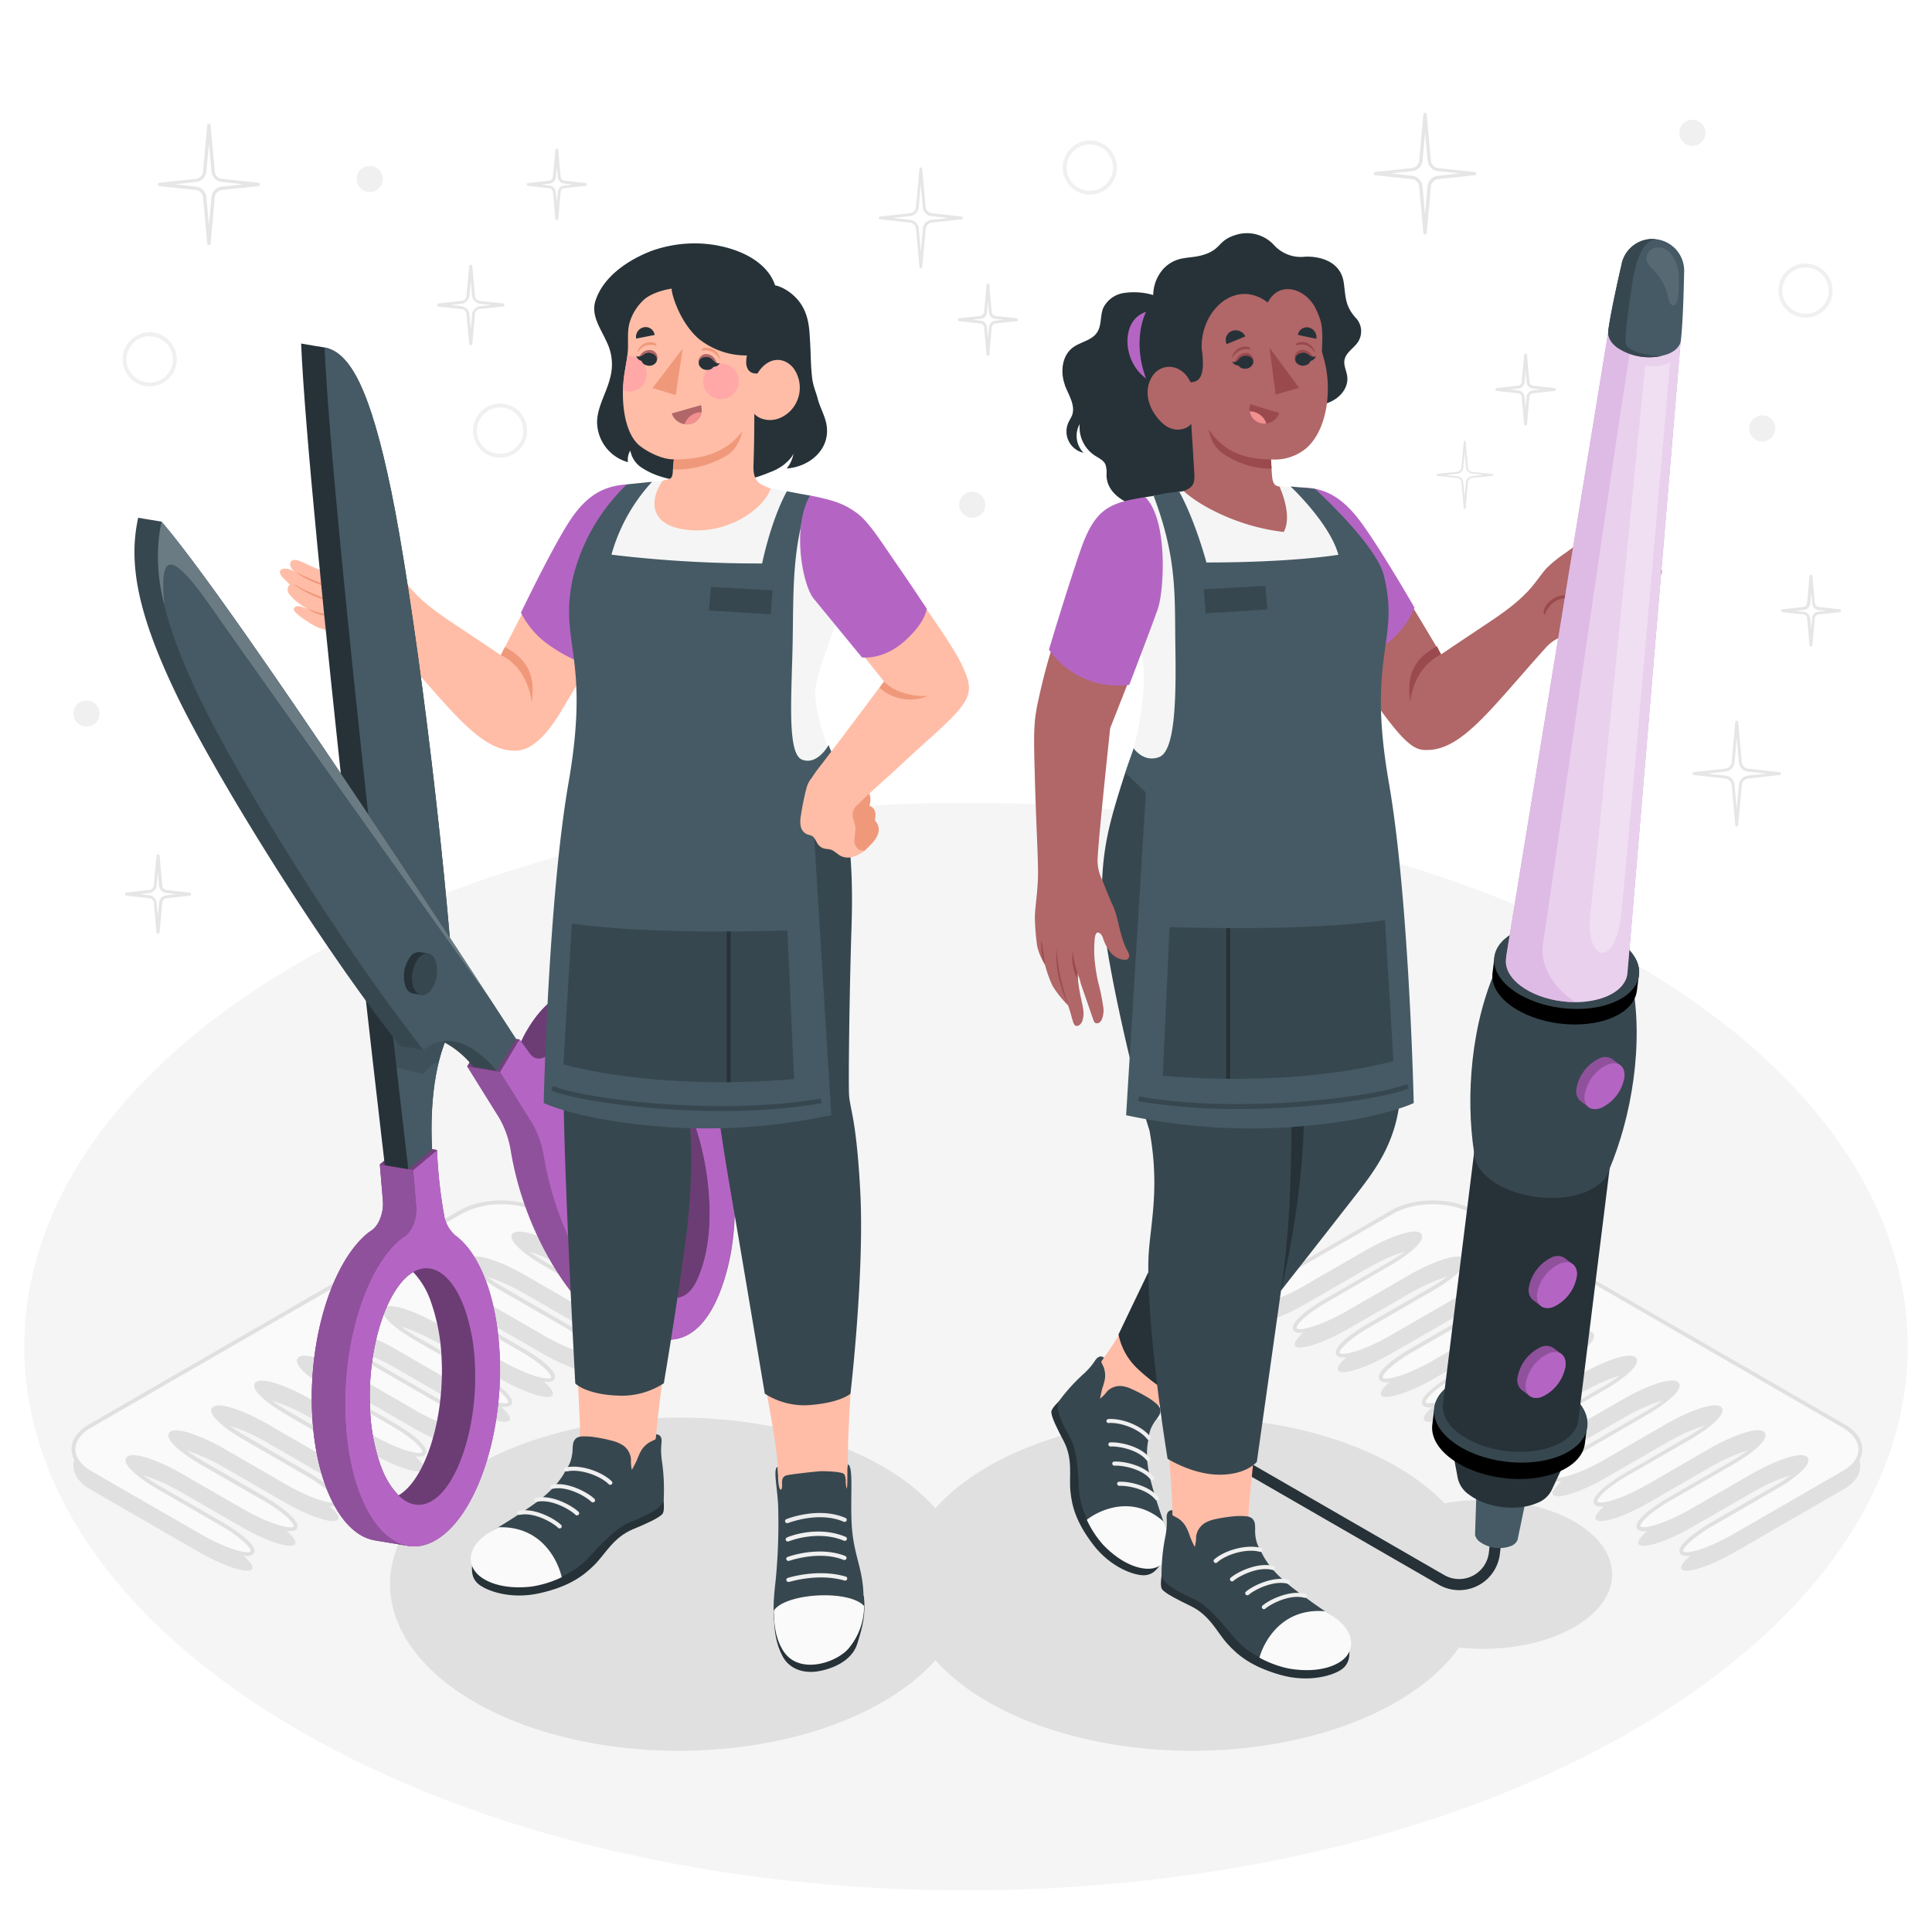 <svg class="animated" id="freepik_stories-hairdresser-team" xmlns="http://www.w3.org/2000/svg" viewBox="0 0 500 500" version="1.1" xmlns:xlink="http://www.w3.org/1999/xlink" xmlns:svgjs="http://svgjs.com/svgjs"><style>svg#freepik_stories-hairdresser-team:not(.animated) .animable {opacity: 0;}svg#freepik_stories-hairdresser-team.animated #freepik--Shadows--inject-2 {animation: 3s Infinite  linear wind;animation-delay: 0s;}svg#freepik_stories-hairdresser-team.animated #freepik--character-2--inject-2 {animation: 1s 1 forwards cubic-bezier(.36,-0.01,.5,1.38) zoomIn,3s Infinite  linear floating;animation-delay: 0s,1s;}svg#freepik_stories-hairdresser-team.animated #freepik--character-1--inject-2 {animation: 1s 1 forwards cubic-bezier(.36,-0.01,.5,1.38) zoomIn,3s Infinite  linear floating;animation-delay: 0s,1s;}svg#freepik_stories-hairdresser-team.animated #freepik--Sparkles--inject-2 {animation: 1s 1 forwards cubic-bezier(.36,-0.01,.5,1.38) zoomIn;animation-delay: 0s;}            @keyframes wind {                0% {                    transform: rotate( 0deg );                }                25% {                    transform: rotate( 1deg );                }                75% {                    transform: rotate( -1deg );                }            }                    @keyframes zoomIn {                0% {                    opacity: 0;                    transform: scale(0.5);                }                100% {                    opacity: 1;                    transform: scale(1);                }            }                    @keyframes floating {                0% {                    opacity: 1;                    transform: translateY(0px);                }                50% {                    transform: translateY(-10px);                }                100% {                    opacity: 1;                    transform: translateY(0px);                }            }        </style><g id="freepik--Floor--inject-2" class="animable" style="transform-origin: 250px 348.502px;"><path id="freepik--floor--inject-2" d="M77.66,249c-95.18,54.95-95.17,144.05,0,199S327.16,503,422.34,448s95.17-144,0-199S172.84,194.06,77.66,249Z" style="fill: rgb(245, 245, 245); transform-origin: 250px 348.502px;" class="animable"></path></g><g id="freepik--Shadows--inject-2" class="animable" style="transform-origin: 250.23px 384.297px;"><path id="freepik--Shadow--inject-2" d="M133.28,323.73c-1.55.89,1.91,4.33,7.72,7.68l16.31,9.41c5.81,3.36,9.28,6.8,7.76,7.69s-7.47-1.11-13.28-4.47l-16.31-9.41c-5.81-3.36-11.77-5.35-13.32-4.47s1.92,4.33,7.73,7.69l16.31,9.41c5.81,3.35,9.27,6.78,7.72,7.65s-7.5-1.14-13.31-4.49l-16.24-9.36c-5.82-3.35-11.78-5.35-13.32-4.46s1.92,4.33,7.73,7.68L135,353.64c5.81,3.35,9.29,6.79,7.76,7.68s-7.47-1.11-13.29-4.46l-16.24-9.36c-5.81-3.35-11.77-5.35-13.31-4.46s1.91,4.32,7.73,7.67l16.24,9.37c5.81,3.35,9.28,6.79,7.76,7.67s-7.47-1.11-13.28-4.46l-16.26-9.4c-5.8-3.36-11.76-5.35-13.31-4.44s1.92,4.35,7.73,7.7l16.24,9.37c5.82,3.35,9.29,6.78,7.76,7.67s-7.47-1.11-13.27-4.47L91,360.32C85.21,357,79.25,355,77.71,355.85s1.91,4.33,7.72,7.69l16.26,9.4c5.81,3.36,9.28,6.79,7.75,7.66s-7.47-1.14-13.28-4.5L80,366.75c-5.81-3.35-11.77-5.35-13.31-4.46s1.91,4.33,7.72,7.69l16.2,9.39c5.81,3.36,9.27,6.79,7.75,7.67s-7.47-1.14-13.28-4.5l-16.19-9.35c-5.81-3.35-11.77-5.35-13.31-4.46s1.91,4.33,7.72,7.68l16.19,9.35c5.81,3.35,9.28,6.79,7.75,7.68s-7.47-1.11-13.28-4.46l-16.19-9.35c-5.81-3.36-11.76-5.35-13.31-4.47s1.92,4.33,7.73,7.69l16.19,9.35c5.81,3.35,9.28,6.78,7.75,7.65s-7.47-1.14-13.29-4.48l-16.17-9.32c-5.81-3.34-11.78-5.34-13.32-4.45s1.92,4.33,7.72,7.68l16.19,9.35C63,402,66.52,405.41,65,406.29s-7.47-1.14-13.28-4.49L23.37,385.45c-5.81-3.35-5.81-8.79,0-12.14L119.18,318c5.8-3.35,15.22-3.36,21,0l28.34,16.34c5.81,3.35,9.25,6.8,7.69,7.71s-7.53-1.08-13.34-4.44l-16.31-9.41C140.78,324.84,134.82,322.84,133.28,323.73Z" style="fill: rgb(224, 224, 224); transform-origin: 97.799px 360.99px;" class="animable"></path><path id="freepik--shadow--inject-2" d="M367.2,323.73c1.54.89-1.92,4.33-7.73,7.68l-16.31,9.41c-5.81,3.36-9.28,6.8-7.75,7.69s7.47-1.11,13.28-4.47L365,334.63c5.81-3.36,11.77-5.35,13.31-4.47s-1.92,4.33-7.73,7.69l-16.31,9.41c-5.8,3.35-9.26,6.78-7.72,7.65s7.5-1.14,13.31-4.49l16.25-9.36c5.81-3.35,11.77-5.35,13.31-4.46s-1.91,4.33-7.73,7.68l-16.24,9.36c-5.81,3.35-9.28,6.79-7.76,7.68s7.48-1.11,13.29-4.46l16.24-9.36c5.81-3.35,11.77-5.35,13.32-4.46s-1.92,4.32-7.73,7.67l-16.25,9.37c-5.81,3.35-9.28,6.79-7.75,7.67s7.47-1.11,13.27-4.46l16.26-9.4c5.81-3.36,11.77-5.35,13.31-4.44s-1.92,4.35-7.73,7.7l-16.24,9.37c-5.81,3.35-9.29,6.78-7.76,7.67s7.47-1.11,13.28-4.47l16.25-9.4c5.81-3.35,11.77-5.36,13.31-4.47s-1.91,4.33-7.72,7.69l-16.26,9.4c-5.8,3.36-9.27,6.79-7.75,7.66s7.47-1.14,13.28-4.5l16.19-9.35c5.81-3.35,11.77-5.35,13.31-4.46s-1.91,4.33-7.71,7.69l-16.21,9.39c-5.8,3.36-9.27,6.79-7.75,7.67s7.48-1.14,13.29-4.5l16.19-9.35c5.8-3.35,11.76-5.35,13.31-4.46s-1.92,4.33-7.73,7.68L421,385.76c-5.81,3.35-9.28,6.79-7.75,7.68s7.47-1.11,13.28-4.46l16.19-9.35c5.81-3.36,11.77-5.35,13.31-4.47s-1.92,4.33-7.72,7.69l-16.2,9.35c-5.8,3.35-9.28,6.78-7.75,7.65s7.48-1.14,13.29-4.48l16.17-9.32c5.82-3.34,11.78-5.34,13.32-4.45s-1.91,4.33-7.72,7.68l-16.19,9.35c-5.81,3.36-9.28,6.78-7.76,7.66s7.48-1.14,13.29-4.49l28.33-16.35c5.81-3.35,5.81-8.79,0-12.14L381.3,318c-5.81-3.35-15.23-3.36-21,0l-28.33,16.34c-5.81,3.35-9.26,6.8-7.7,7.71s7.54-1.08,13.35-4.44l16.3-9.41C359.69,324.84,365.65,322.84,367.2,323.73Z" style="fill: rgb(224, 224, 224); transform-origin: 402.671px 360.99px;" class="animable"></path><ellipse id="freepik--shadow--inject-2" cx="175.62" cy="409.99" rx="74.68" ry="43.12" style="fill: rgb(224, 224, 224); transform-origin: 175.62px 409.99px;" class="animable"></ellipse><ellipse id="freepik--shadow--inject-2" cx="308.55" cy="409.99" rx="74.68" ry="43.12" style="fill: rgb(224, 224, 224); transform-origin: 308.55px 409.99px;" class="animable"></ellipse><ellipse id="freepik--shadow--inject-2" cx="383.83" cy="407.44" rx="33.39" ry="19.28" style="fill: rgb(224, 224, 224); transform-origin: 383.83px 407.44px;" class="animable"></ellipse></g><g id="freepik--hair-combs--inject-2" class="animable" style="transform-origin: 250.235px 356.683px;"><path id="freepik--hair-comb--inject-2" d="M133.28,319.43c-1.55.88,1.91,4.32,7.72,7.68l16.31,9.41c5.81,3.36,9.28,6.79,7.76,7.68s-7.47-1.11-13.28-4.46l-16.31-9.42c-5.81-3.35-11.77-5.35-13.32-4.46s1.92,4.33,7.73,7.68L146.2,343c5.81,3.35,9.27,6.78,7.72,7.65s-7.5-1.14-13.31-4.49l-16.24-9.36c-5.82-3.35-11.78-5.35-13.32-4.46s1.92,4.32,7.73,7.68L135,349.34c5.81,3.35,9.29,6.79,7.76,7.68s-7.47-1.11-13.29-4.46l-16.24-9.37c-5.81-3.35-11.77-5.34-13.31-4.45s1.91,4.32,7.73,7.67l16.24,9.37c5.81,3.35,9.28,6.78,7.76,7.67s-7.47-1.11-13.28-4.47l-16.26-9.4c-5.8-3.35-11.76-5.34-13.31-4.44s1.92,4.36,7.73,7.71l16.24,9.36c5.82,3.35,9.29,6.79,7.76,7.68s-7.47-1.11-13.27-4.47L91,356c-5.81-3.36-11.77-5.36-13.31-4.47s1.91,4.33,7.72,7.69l16.26,9.4c5.81,3.36,9.28,6.78,7.75,7.66s-7.47-1.14-13.28-4.5L80,362.45C74.16,359.1,68.2,357.1,66.66,358s1.91,4.33,7.72,7.69l16.2,9.39c5.81,3.36,9.27,6.79,7.75,7.66s-7.47-1.14-13.28-4.49l-16.19-9.35c-5.81-3.36-11.77-5.35-13.31-4.47s1.91,4.33,7.72,7.69l16.19,9.35c5.81,3.35,9.28,6.79,7.75,7.68s-7.47-1.11-13.28-4.46l-16.19-9.35C51.93,372,46,370,44.43,370.86s1.92,4.33,7.73,7.68l16.19,9.35c5.81,3.36,9.28,6.79,7.75,7.66s-7.47-1.14-13.29-4.49l-16.17-9.31c-5.81-3.35-11.78-5.34-13.32-4.45S35.24,381.63,41,385l16.19,9.35C63,397.69,66.52,401.11,65,402s-7.47-1.13-13.28-4.49L23.37,381.15c-5.81-3.35-5.81-8.79,0-12.14l95.81-55.32c5.8-3.36,15.22-3.36,21,0L168.55,330c5.81,3.35,9.25,6.8,7.69,7.7s-7.53-1.07-13.34-4.43l-16.31-9.41C140.78,320.53,134.82,318.54,133.28,319.43Z" style="fill: rgb(250, 250, 250); transform-origin: 97.814px 356.69px;" class="animable"></path><path d="M64,402.68c-2.77,0-8.12-2.23-12.49-4.75L23.12,381.58c-3-1.71-4.6-4-4.6-6.5s1.63-4.79,4.6-6.5l95.81-55.33c5.93-3.42,15.59-3.43,21.53,0l28.33,16.34c3.84,2.22,8.32,5.51,8.33,7.51a1.2,1.2,0,0,1-.63,1.07c-2,1.16-8.62-1.42-13.84-4.43l-16.31-9.42c-6.05-3.49-11.61-5.15-12.81-4.46h0c-.1.06-.12.1-.12.18,0,.88,2.43,3.51,7.84,6.63l16.31,9.42c3.86,2.22,8.36,5.52,8.37,7.5a1.16,1.16,0,0,1-.61,1c-2,1.14-8.56-1.44-13.78-4.46l-16.31-9.41c-6.06-3.5-11.62-5.16-12.82-4.46a.16.16,0,0,0-.11.18c0,.87,2.43,3.51,7.84,6.63l16.31,9.42c3.85,2.22,8.35,5.51,8.34,7.48a1.14,1.14,0,0,1-.62,1c-2,1.12-8.59-1.47-13.81-4.49l-16.24-9.36c-6.06-3.49-11.62-5.15-12.82-4.46a.19.19,0,0,0-.12.19c0,.87,2.44,3.5,7.85,6.62l16.24,9.37c3.86,2.22,8.37,5.52,8.37,7.49a1.16,1.16,0,0,1-.61,1.05c-1.95,1.14-8.56-1.45-13.78-4.46L113,343.63c-6-3.49-11.61-5.15-12.81-4.46-.1.06-.12.1-.12.18,0,.88,2.43,3.51,7.85,6.63l16.24,9.36c3.86,2.23,8.36,5.53,8.37,7.5a1.16,1.16,0,0,1-.61,1c-2,1.14-8.56-1.45-13.78-4.46L101.88,350c-6-3.5-11.6-5.15-12.8-4.45a.2.2,0,0,0-.12.2c0,.88,2.44,3.53,7.84,6.65L113,361.78c3.86,2.22,8.37,5.52,8.37,7.5a1.17,1.17,0,0,1-.6,1c-2,1.14-8.56-1.45-13.78-4.47l-16.26-9.4C84.72,353,79.16,351.29,78,352a.19.19,0,0,0-.12.19c0,.87,2.43,3.51,7.84,6.64l16.26,9.4c3.86,2.23,8.37,5.53,8.36,7.49a1.15,1.15,0,0,1-.61,1c-2,1.12-8.56-1.48-13.78-4.5l-16.19-9.34c-6-3.5-11.61-5.16-12.81-4.47-.1.06-.12.11-.12.18,0,.88,2.43,3.52,7.84,6.65l16.2,9.39c3.86,2.23,8.36,5.53,8.36,7.5a1.16,1.16,0,0,1-.61,1c-2,1.12-8.56-1.48-13.78-4.5l-16.19-9.35c-6-3.49-11.61-5.15-12.81-4.46-.1.06-.12.1-.12.18,0,.88,2.43,3.51,7.84,6.63L79.71,381c3.86,2.23,8.36,5.53,8.36,7.51a1.17,1.17,0,0,1-.6,1c-2,1.14-8.56-1.45-13.79-4.46l-16.19-9.35c-6.05-3.5-11.6-5.16-12.81-4.47a.18.18,0,0,0-.11.19c0,.87,2.43,3.51,7.84,6.63l16.19,9.35C72.46,389.69,77,393,77,395a1.15,1.15,0,0,1-.61,1c-1.95,1.12-8.56-1.47-13.79-4.48l-16.17-9.32c-6.06-3.48-11.62-5.14-12.82-4.45a.19.19,0,0,0-.12.19c0,.87,2.43,3.5,7.84,6.63l16.19,9.35c3.87,2.23,8.37,5.53,8.37,7.49a1.16,1.16,0,0,1-.61,1A2.67,2.67,0,0,1,64,402.68Zm65.75-91a21,21,0,0,0-10.27,2.45L23.62,369.44c-2.65,1.53-4.1,3.53-4.1,5.64s1.46,4.11,4.1,5.64L52,397.06c6,3.49,11.59,5.17,12.78,4.49.1-.06.11-.1.11-.17,0-.86-2.44-3.48-7.87-6.62l-16.19-9.35c-3.84-2.22-8.34-5.52-8.34-7.49a1.17,1.17,0,0,1,.62-1.05c2-1.14,8.6,1.44,13.82,4.45l16.17,9.31c6.06,3.49,11.6,5.16,12.79,4.48.1-.05.11-.1.11-.16,0-.87-2.44-3.49-7.86-6.62L51.91,379c-3.85-2.23-8.35-5.52-8.34-7.5a1.18,1.18,0,0,1,.61-1.05c2-1.14,8.59,1.45,13.81,4.46l16.19,9.35c6.06,3.5,11.59,5.16,12.78,4.47.1-.06.11-.1.11-.18,0-.87-2.44-3.51-7.86-6.64L63,372.54c-3.85-2.22-8.34-5.52-8.34-7.5A1.17,1.17,0,0,1,55.3,364c2-1.14,8.59,1.45,13.81,4.47l16.19,9.35c6,3.49,11.59,5.17,12.78,4.49.1-.06.11-.1.11-.17,0-.86-2.44-3.49-7.86-6.63l-16.2-9.38c-3.85-2.23-8.34-5.53-8.34-7.52a1.18,1.18,0,0,1,.62-1.05c2-1.13,8.59,1.46,13.81,4.47l16.19,9.35c6,3.49,11.59,5.17,12.78,4.49.1-.05.11-.1.11-.16,0-.87-2.43-3.49-7.86-6.63l-16.26-9.4c-3.85-2.22-8.34-5.52-8.34-7.5a1.17,1.17,0,0,1,.62-1.05c2-1.14,8.59,1.45,13.81,4.47l16.26,9.4c6,3.49,11.58,5.16,12.77,4.47.1-.06.11-.1.11-.18,0-.87-2.44-3.51-7.87-6.63L96.3,353.28c-3.84-2.21-8.34-5.51-8.34-7.51a1.19,1.19,0,0,1,.61-1.06c2-1.16,8.59,1.42,13.81,4.44l16.26,9.4c6,3.5,11.59,5.16,12.78,4.47a.18.18,0,0,0,.11-.18c0-.87-2.45-3.5-7.87-6.63l-16.24-9.36c-3.85-2.22-8.35-5.52-8.35-7.5a1.18,1.18,0,0,1,.62-1.05c2-1.13,8.59,1.45,13.81,4.46l16.24,9.36c6.06,3.5,11.6,5.16,12.79,4.46a.17.17,0,0,0,.11-.17c0-.88-2.44-3.51-7.87-6.64l-16.24-9.36c-3.85-2.22-8.35-5.52-8.35-7.49a1.17,1.17,0,0,1,.62-1.05c2-1.14,8.59,1.44,13.82,4.45l16.24,9.37c6,3.49,11.61,5.16,12.82,4.48.1-.06.11-.1.11-.17,0-.86-2.43-3.48-7.84-6.61L129.64,334c-3.85-2.22-8.34-5.52-8.34-7.5a1.18,1.18,0,0,1,.61-1.05c2-1.14,8.6,1.45,13.82,4.46L152,339.31c6.05,3.49,11.59,5.15,12.78,4.46a.18.18,0,0,0,.11-.18c0-.87-2.45-3.51-7.87-6.64l-16.31-9.41c-3.85-2.22-8.34-5.52-8.34-7.5A1.17,1.17,0,0,1,133,319c2-1.14,8.59,1.45,13.81,4.47l16.31,9.41c6,3.49,11.62,5.14,12.84,4.43.11-.06.13-.11.13-.2,0-.88-2.43-3.53-7.83-6.64L140,314.12A20.9,20.9,0,0,0,129.7,311.67Z" style="fill: rgb(224, 224, 224); transform-origin: 97.82px 356.682px;" id="elq57281p72di" class="animable"></path><path id="freepik--hair-comb--inject-2" d="M367.2,319.43c1.54.88-1.92,4.32-7.73,7.68l-16.31,9.41c-5.81,3.36-9.28,6.79-7.75,7.68s7.47-1.11,13.28-4.46L365,330.32c5.81-3.35,11.77-5.35,13.31-4.46s-1.92,4.33-7.73,7.68L354.27,343c-5.8,3.35-9.26,6.78-7.72,7.65s7.5-1.14,13.31-4.49l16.25-9.36c5.81-3.35,11.77-5.35,13.31-4.46s-1.91,4.32-7.73,7.68l-16.24,9.36c-5.81,3.35-9.28,6.79-7.76,7.68s7.48-1.11,13.29-4.46l16.24-9.37c5.81-3.35,11.77-5.34,13.32-4.45s-1.92,4.32-7.73,7.67l-16.25,9.37c-5.81,3.35-9.28,6.78-7.75,7.67s7.47-1.11,13.27-4.47l16.26-9.4c5.81-3.35,11.77-5.34,13.31-4.44s-1.92,4.36-7.73,7.71l-16.24,9.36c-5.81,3.35-9.29,6.79-7.76,7.68s7.47-1.11,13.28-4.47l16.25-9.4c5.81-3.36,11.77-5.36,13.31-4.47s-1.91,4.33-7.72,7.69l-16.26,9.4c-5.8,3.36-9.27,6.78-7.75,7.66s7.47-1.14,13.28-4.5l16.19-9.35c5.81-3.35,11.77-5.35,13.31-4.46s-1.91,4.33-7.71,7.69l-16.21,9.39c-5.8,3.36-9.27,6.79-7.75,7.66s7.48-1.14,13.29-4.49l16.19-9.35c5.8-3.36,11.76-5.35,13.31-4.47s-1.92,4.33-7.73,7.69L421,381.46c-5.81,3.35-9.28,6.79-7.75,7.68s7.47-1.11,13.28-4.46l16.19-9.35C448.54,372,454.5,370,456,370.86s-1.92,4.33-7.72,7.68l-16.2,9.35c-5.8,3.36-9.28,6.79-7.75,7.66s7.48-1.14,13.29-4.49l16.17-9.31c5.82-3.35,11.78-5.34,13.32-4.45s-1.91,4.33-7.72,7.68l-16.19,9.35c-5.81,3.36-9.28,6.78-7.76,7.65s7.48-1.13,13.29-4.49l28.33-16.34c5.81-3.35,5.81-8.79,0-12.14l-95.8-55.32c-5.81-3.36-15.23-3.36-21,0L331.93,330c-5.81,3.35-9.26,6.8-7.7,7.7s7.54-1.07,13.35-4.43l16.3-9.41C359.69,320.53,365.65,318.54,367.2,319.43Z" style="fill: rgb(250, 250, 250); transform-origin: 402.636px 356.677px;" class="animable"></path><path d="M436.53,402.68a2.61,2.61,0,0,1-1.29-.26,1.17,1.17,0,0,1-.62-1c0-2,4.51-5.26,8.37-7.49l16.19-9.35c5.41-3.13,7.84-5.76,7.84-6.63a.19.19,0,0,0-.12-.19c-1.19-.69-6.76,1-12.82,4.45l-16.17,9.32c-5.22,3-11.83,5.6-13.79,4.48a1.15,1.15,0,0,1-.61-1c0-2,4.5-5.26,8.37-7.49l16.19-9.35c5.41-3.12,7.84-5.76,7.84-6.63a.19.19,0,0,0-.12-.19c-1.2-.69-6.76,1-12.81,4.47l-16.19,9.35c-5.22,3-11.83,5.6-13.78,4.46a1.16,1.16,0,0,1-.61-1c0-2,4.51-5.28,8.36-7.51L437,371.67c5.41-3.12,7.84-5.75,7.84-6.63,0-.08,0-.12-.11-.18-1.21-.69-6.76,1-12.81,4.46l-16.2,9.35c-5.21,3-11.81,5.62-13.77,4.5a1.17,1.17,0,0,1-.62-1c0-2,4.5-5.27,8.36-7.5l16.21-9.39c5.4-3.13,7.83-5.77,7.83-6.65,0-.07,0-.12-.12-.18-1.2-.69-6.76,1-12.81,4.47l-16.19,9.34c-5.22,3-11.82,5.62-13.78,4.5a1.15,1.15,0,0,1-.61-1c0-2,4.5-5.26,8.36-7.49l16.26-9.4c5.41-3.13,7.84-5.77,7.84-6.64a.19.19,0,0,0-.12-.19c-1.2-.69-6.76,1-12.81,4.47l-16.25,9.4c-5.22,3-11.82,5.61-13.78,4.47a1.16,1.16,0,0,1-.61-1c0-2,4.51-5.28,8.37-7.5l16.24-9.36c5.41-3.12,7.84-5.77,7.85-6.65a.2.2,0,0,0-.12-.2c-1.21-.7-6.76.95-12.81,4.45l-16.26,9.4c-5.22,3-11.82,5.6-13.78,4.46a1.15,1.15,0,0,1-.6-1c0-2,4.51-5.27,8.36-7.5L392.56,346c5.41-3.12,7.84-5.75,7.84-6.63,0-.08,0-.12-.11-.18-1.21-.69-6.77,1-12.82,4.46L371.23,353c-5.23,3-11.83,5.6-13.79,4.46a1.18,1.18,0,0,1-.61-1.05c0-2,4.51-5.27,8.37-7.49l16.24-9.37c5.42-3.12,7.85-5.75,7.85-6.62a.19.19,0,0,0-.12-.19c-1.2-.69-6.76,1-12.81,4.46l-16.25,9.36c-5.22,3-11.83,5.61-13.81,4.49a1.16,1.16,0,0,1-.62-1c0-2,4.49-5.26,8.34-7.48l16.31-9.42c5.41-3.12,7.85-5.76,7.85-6.63a.17.17,0,0,0-.12-.18c-1.2-.7-6.76,1-12.81,4.46l-16.31,9.41c-5.22,3-11.83,5.61-13.79,4.46a1.13,1.13,0,0,1-.6-1c0-2,4.51-5.28,8.36-7.5l16.31-9.42c5.41-3.12,7.84-5.75,7.84-6.63,0-.08,0-.12-.11-.18h0c-1.21-.69-6.76,1-12.82,4.46l-16.3,9.42c-5.23,3-11.86,5.59-13.85,4.43a1.21,1.21,0,0,1-.62-1.07c0-2,4.48-5.29,8.32-7.51L360,313.25c5.94-3.43,15.6-3.42,21.54,0l95.8,55.33c3,1.71,4.61,4,4.61,6.5s-1.64,4.79-4.61,6.5L449,397.93C444.64,400.45,439.3,402.68,436.53,402.68Zm29.54-26.09a2.66,2.66,0,0,1,1.33.28,1.17,1.17,0,0,1,.62,1.05c0,2-4.49,5.27-8.34,7.49l-16.19,9.35c-5.43,3.14-7.87,5.76-7.87,6.62,0,.07,0,.11.11.17,1.19.68,6.73-1,12.79-4.49l28.33-16.34c2.65-1.53,4.11-3.53,4.11-5.64s-1.46-4.11-4.11-5.64l-95.8-55.32c-5.66-3.27-14.88-3.27-20.54,0l-28.33,16.34c-5.39,3.11-7.82,5.76-7.82,6.64a.2.2,0,0,0,.12.2c1.22.71,6.79-.94,12.85-4.43l16.3-9.41c5.23-3,11.84-5.6,13.82-4.47a1.18,1.18,0,0,1,.61,1.05c0,2-4.49,5.28-8.34,7.5L343.41,337c-5.42,3.13-7.86,5.77-7.86,6.64a.16.16,0,0,0,.11.18c1.19.69,6.73-1,12.78-4.46l16.31-9.42c5.22-3,11.83-5.6,13.81-4.46a1.17,1.17,0,0,1,.62,1.05c0,2-4.5,5.27-8.35,7.5l-16.31,9.41c-5.41,3.13-7.84,5.75-7.84,6.61,0,.07,0,.11.12.17,1.2.68,6.76-1,12.81-4.48l16.25-9.37c5.22-3,11.84-5.59,13.81-4.45a1.17,1.17,0,0,1,.62,1.05c0,2-4.5,5.27-8.35,7.49l-16.24,9.36c-5.42,3.13-7.87,5.76-7.87,6.64a.17.17,0,0,0,.11.17c1.19.69,6.73-1,12.79-4.46L387,342.76c5.22-3,11.84-5.59,13.82-4.46a1.19,1.19,0,0,1,.61,1.05c0,2-4.49,5.28-8.34,7.5l-16.25,9.36c-5.42,3.13-7.86,5.76-7.86,6.63a.16.16,0,0,0,.11.18c1.18.69,6.72-1,12.77-4.47l16.26-9.4c5.22-3,11.83-5.6,13.81-4.44a1.2,1.2,0,0,1,.62,1.06c0,2-4.51,5.3-8.35,7.51l-16.24,9.37c-5.43,3.12-7.87,5.76-7.87,6.63,0,.08,0,.12.11.18,1.19.69,6.73-1,12.78-4.47l16.25-9.4c5.22-3,11.84-5.61,13.81-4.47a1.17,1.17,0,0,1,.62,1.05c0,2-4.49,5.28-8.34,7.5L399,369.07c-5.42,3.14-7.86,5.76-7.86,6.63,0,.06,0,.11.11.16,1.19.68,6.73-1,12.78-4.49L420.25,362c5.22-3,11.84-5.6,13.81-4.47a1.18,1.18,0,0,1,.62,1.05c0,2-4.49,5.29-8.33,7.52l-16.21,9.38c-5.42,3.14-7.86,5.77-7.86,6.63a.18.18,0,0,0,.11.17c1.19.68,6.74-1,12.78-4.49l16.2-9.35c5.22-3,11.83-5.61,13.81-4.47a1.18,1.18,0,0,1,.61,1.05c0,2-4.49,5.28-8.34,7.5l-16.19,9.35c-5.42,3.13-7.86,5.77-7.86,6.64,0,.08,0,.12.11.18,1.19.69,6.73-1,12.78-4.47l16.19-9.35c5.22-3,11.83-5.6,13.81-4.46a1.17,1.17,0,0,1,.62,1.05c0,2-4.49,5.27-8.34,7.5l-16.19,9.35c-5.43,3.13-7.87,5.75-7.87,6.62,0,.06,0,.11.11.16,1.19.68,6.73-1,12.79-4.48l16.17-9.31C458,378.81,463.28,376.59,466.07,376.59Z" style="fill: rgb(224, 224, 224); transform-origin: 402.655px 356.683px;" id="elzunkgwjr23" class="animable"></path></g><g id="freepik--character-2--inject-2" class="animable" style="transform-origin: 351.747px 247.363px;"><g id="freepik--Character--inject-2" class="animable" style="transform-origin: 351.747px 247.363px;"><g id="freepik--Arm--inject-2" class="animable" style="transform-origin: 383.207px 160.126px;"><path d="M425.54,156.69c-.7-.06-1.25.3-2.65.66a13.44,13.44,0,0,0,4.85-3.86,2.24,2.24,0,0,0,.36-1c0-.3-.13-1.16-.6-1.36,0,0,.78-.79,1.47-1.46s1.74-1.9.69-2.49c-.83-.47-2-.11-3.37.57a3.28,3.28,0,0,0,1.16-1.66c.05-1.24-.73-1.91-3.17-.8s-8.53,4.16-13.38,4.14c-.87,0-2.62.22-3.33-.37h0c-1-.81.47-2.13,1.08-2.7a19.16,19.16,0,0,0,1.64-1.73,6.72,6.72,0,0,0,1.36-2.28,3,3,0,0,0-.28-2.56c-.27-.4-.7-.71-1.13-.39-1.71,1.27-3.45,2.48-5.16,3.74a33.17,33.17,0,0,0-4.75,3.83c-1.6,1.69-2.9,4-5.22,6.37s-4.79,4.43-10.55,8.25c-3.18,2.1-11.62,7.77-11.62,7.77s-11.75-19.86-16.42-26.89c-8.74-13.15-11.81-15-19.14-15.64l4.12,33.92s10.49,15.57,15.39,22.43c7.8,10.91,10,11,12.8,10.91h0c8.9-.29,16.43-11,30.29-26.4a10.77,10.77,0,0,1,8-3.65c1.65,0,3.5-.12,4.59-.17a29.08,29.08,0,0,0,5-.88c2.69-.73,2.71-.53,6.61-3.15.48-.32,2.43-1.79,2.32-2.36A1,1,0,0,0,425.54,156.69Z" style="fill: rgb(177, 102, 104); transform-origin: 383.742px 160.466px;" id="elerlcoia4vrq" class="animable"></path><path d="M422.89,157.35a24.25,24.25,0,0,1-3.72,1.17c-1.26.34-2.55.52-3.83.85a15,15,0,0,0,3.94-.37A9.73,9.73,0,0,0,422.89,157.35Z" style="fill: rgb(154, 74, 77); transform-origin: 419.115px 158.366px;" id="eldehwmxjd6yt" class="animable"></path><path d="M399.52,158.19a3,3,0,0,1,.2-.74,5.12,5.12,0,0,1,.8-1.25,6.54,6.54,0,0,1,2.36-1.71,6.34,6.34,0,0,1,6.14.73c.05,0,.09.24,0,.21-1.94-.54-3.9-1-5.85-.18a6.61,6.61,0,0,0-3.35,3.78c-.06.14-.22.08-.23-.06A2.27,2.27,0,0,1,399.52,158.19Z" style="fill: rgb(154, 74, 77); transform-origin: 404.293px 156.561px;" id="elbzez39iosxa" class="animable"></path><path d="M414.08,152.42a46,46,0,0,0,6.14-2c1.91-.73,3.77-1.61,5.64-2.45,0,0,0,0,0,.06a25.45,25.45,0,0,1-5.9,3,37.16,37.16,0,0,1-5.88,1.46S414.06,152.42,414.08,152.42Z" style="fill: rgb(154, 74, 77); transform-origin: 419.966px 150.23px;" id="elbsa7ggr6wy6" class="animable"></path><path d="M413.88,156a46,46,0,0,0,6.14-2c.77-.29,1.52-.61,2.27-.94s1.5-.62,2.2-1l.65-.37a5.5,5.5,0,0,1,.83-.44,2.66,2.66,0,0,1,1-.15s.08,0,.06,0a3.25,3.25,0,0,0-1.17.4c-.24.14-.47.29-.7.45s-.41.26-.62.39a22.23,22.23,0,0,1-2,1.1c-.88.43-1.77.8-2.68,1.14a37.27,37.27,0,0,1-5.89,1.46S413.86,156,413.88,156Z" style="fill: rgb(154, 74, 77); transform-origin: 420.455px 153.569px;" id="elct1qlmlh4k9" class="animable"></path><path d="M372.94,169.33c-4.68,2.36-7.26,6.88-8,12.25-.68-5.2-.33-10.42,6.93-14.33Z" style="fill: rgb(154, 74, 77); transform-origin: 368.821px 174.415px;" id="elfvh51bourl" class="animable"></path><path d="M336.31,126.15c5.18,0,9.64,1.38,14.52,7.23s15.23,23.86,15.23,23.86a22.32,22.32,0,0,1-6.49,8.79,37.82,37.82,0,0,1-10.39,6.25l-8.79-12.11Z" style="fill: #B465C3; transform-origin: 351.185px 149.215px;" id="el2zvo51b0ojq" class="animable"></path></g><g id="freepik--hair-curler--inject-2" class="animable" style="transform-origin: 373.804px 236.684px;"><path d="M377.63,411.53a10.66,10.66,0,0,1-5.3-1.42L312.4,375.54a1.44,1.44,0,0,1,1.44-2.49l59.92,34.57a7.74,7.74,0,0,0,11.55-5.77l1-8.58a1.44,1.44,0,1,1,2.85.35l-1,8.58a10.61,10.61,0,0,1-10.53,9.33Z" style="fill: rgb(38, 50, 56); transform-origin: 350.465px 392.211px;" id="el8kmy0hvjy6a" class="animable"></path><path d="M383.13,399.13a8.7,8.7,0,0,0,7.84,1,3,3,0,0,0,1.77-1.59h0l3-14.48-13.52-1.65-.48,14.84h0A3.15,3.15,0,0,0,383.13,399.13Z" style="fill: rgb(69, 90, 100); transform-origin: 388.74px 391.526px;" id="eley7rdlxhqlr" class="animable"></path><path d="M380.24,386.84c4.48,3.39,12.3,4.36,17.48,2.17a6.85,6.85,0,0,0,3.94-3.56h0l4-8.54-30.15-3.69,1.76,9.34h0A7,7,0,0,0,380.24,386.84Z" style="fill: rgb(38, 50, 56); transform-origin: 390.585px 381.701px;" id="elp80ium0c2a" class="animable"></path><path d="M379.17,378.46c5.55,4.19,15.23,5.39,21.63,2.69s7.1-8.3,1.56-12.49-15.23-5.4-21.63-2.69S373.63,374.27,379.17,378.46Z" style="fill: rgb(55, 71, 79); transform-origin: 390.765px 373.558px;" id="eluh8knyhz4fb" class="animable"></path><path d="M375.43,377.41c7.17,5.42,19.69,7,28,3.48,4.11-1.74,6.37-4.39,6.74-7.29.17-1.33.38-3,.54-4.36.37-2.91-1.18-6.05-4.75-8.75-7.17-5.42-19.69-7-28-3.47-4.12,1.74-6.38,4.4-6.74,7.3-.17,1.32-.38,3-.54,4.36C370.32,371.58,371.86,374.72,375.43,377.41Z" id="elj0talh4vkzf" class="animable" style="transform-origin: 390.696px 368.951px;"></path><path d="M376,373.17c7.17,5.42,19.7,7,28,3.47s9.17-10.73,2-16.15-19.69-7-28-3.47S368.78,367.75,376,373.17Z" style="fill: rgb(55, 71, 79); transform-origin: 390.988px 366.83px;" id="elsrf10ijwtz" class="animable"></path><path d="M377.64,371c6.37,4.81,17.48,6.19,24.83,3.08,3.65-1.54,5.66-3.9,6-6.47.15-1.17,12.05-96.94,12.19-98.11.33-2.58-1-5.36-4.21-7.76-6.37-4.81-17.48-6.19-24.83-3.09-3.66,1.55-5.67,3.91-6,6.49-.14,1.17-12.05,96.93-12.19,98.1C373.11,365.84,374.48,368.63,377.64,371Z" style="fill: rgb(38, 50, 56); transform-origin: 397.047px 316.369px;" id="el79o4l1zolmk" class="animable"></path><path d="M422.24,253.4l-16.61-2.05-1.1-.13-16.62-2.05c-7.36,15.39-8.61,34.92-6.41,49.14h0c0,2.37,1.41,4.87,4.29,7,6.37,4.81,17.48,6.18,24.83,3.07,3.31-1.4,5.28-3.48,5.88-5.78h0C422.1,289.38,425.64,270.12,422.24,253.4Z" style="fill: rgb(55, 71, 79); transform-origin: 402.047px 279.608px;" id="elcfg5s281p5s" class="animable"></path><path d="M390.76,260.08c6.79,5.13,18.64,6.61,26.48,3.29,3.89-1.64,6-4.16,6.38-6.9.16-1.25.36-2.88.52-4.13.34-2.75-1.12-5.72-4.5-8.28-6.79-5.13-18.64-6.6-26.48-3.29-3.9,1.65-6,4.17-6.39,6.92-.15,1.25-.35,2.87-.51,4.12C385.92,254.56,387.38,257.53,390.76,260.08Z" id="elu5493ghtq1d" class="animable" style="transform-origin: 405.2px 252.072px;"></path><path d="M391.26,256.06c6.79,5.13,18.64,6.61,26.48,3.29s8.69-10.16,1.9-15.29-18.64-6.6-26.48-3.29S384.47,250.93,391.26,256.06Z" style="fill: rgb(55, 71, 79); transform-origin: 405.45px 250.062px;" id="elwdctwyxukcj" class="animable"></path><path d="M393.52,255.1c5.71,4.32,15.67,5.55,22.26,2.77,3.38-1.43,5.19-3.65,5.4-6.05h0L435,87.83l-18.73-2.26L389.76,247.79h.05C389.36,250.21,390.54,252.85,393.52,255.1Z" style="fill: #B465C3; transform-origin: 412.359px 172.463px;" id="eld6mov6nywzu" class="animable"></path><g id="elgj513ds7jw"><path d="M393.52,255.1c5.71,4.32,15.67,5.55,22.26,2.77,3.38-1.43,5.19-3.65,5.4-6.05h0L435,87.83l-18.73-2.26L389.76,247.79h.05C389.36,250.21,390.54,252.85,393.52,255.1Z" style="fill: rgb(255, 255, 255); opacity: 0.7; transform-origin: 412.359px 172.463px;" class="animable" id="elal7zbucfbbb"></path></g><g id="elsilekuxrs8m"><path d="M432.2,93.8a9.72,9.72,0,0,1-6.41.76S413.18,223.5,411.62,236.13s6.47,15.16,8-.07C421.57,217,432.2,93.8,432.2,93.8Z" style="fill: rgb(255, 255, 255); opacity: 0.3; transform-origin: 421.81px 170.181px;" class="animable" id="elm0enq7rel4g"></path></g><g id="elk0qccor8t4m"><path d="M393.52,255.1c3.67,2.77,9.08,4.26,14.24,4.25-5.07-3.2-9.43-9-8.43-15.14,1.58-9.65,14.53-102,22.88-155.82l-.06-2.11-5.88-.71L389.76,247.79h.05C389.36,250.21,390.54,252.85,393.52,255.1Z" style="fill: #B465C3; opacity: 0.2; transform-origin: 405.964px 172.46px;" class="animable" id="el292pv6xn1hr"></path></g><path d="M418.51,89.93a14.76,14.76,0,0,0,13.26,1.65c3.92-1.66,4.34-5.08,1-7.65a14.76,14.76,0,0,0-13.26-1.65C415.54,83.94,415.12,87.37,418.51,89.93Z" style="fill: #B465C3; transform-origin: 425.621px 86.93px;" id="elojfxc32fyai" class="animable"></path><g id="eladlte4t320q"><path d="M418.51,89.93a14.76,14.76,0,0,0,13.26,1.65c3.92-1.66,4.34-5.08,1-7.65a14.76,14.76,0,0,0-13.26-1.65C415.54,83.94,415.12,87.37,418.51,89.93Z" style="fill: rgb(255, 255, 255); opacity: 0.4; transform-origin: 425.621px 86.93px;" class="animable" id="elmc2p5iyk8zl"></path></g><path d="M408,281.67a10.64,10.64,0,0,1,5.8-7.68,3.36,3.36,0,0,1,3.4.08l2.14,1.62a3.35,3.35,0,0,1,1,3.25,10.66,10.66,0,0,1-5.81,7.68,3.36,3.36,0,0,1-3.39-.09L409,284.91A3.34,3.34,0,0,1,408,281.67Z" style="fill: #B465C3; transform-origin: 414.17px 280.301px;" id="elzgkxfpv8pr" class="animable"></path><g id="elszpcpiowhur"><path d="M408,281.67a10.64,10.64,0,0,1,5.8-7.68,3.36,3.36,0,0,1,3.4.08l2.14,1.62a3.35,3.35,0,0,1,1,3.25,10.66,10.66,0,0,1-5.81,7.68,3.36,3.36,0,0,1-3.39-.09L409,284.91A3.34,3.34,0,0,1,408,281.67Z" style="opacity: 0.2; transform-origin: 414.17px 280.301px;" class="animable" id="elk15z5djev9l"></path></g><path d="M410.11,283.27a10.66,10.66,0,0,1,5.81-7.69c2.82-1.19,4.81.31,4.43,3.36a10.66,10.66,0,0,1-5.81,7.68C411.72,287.81,409.73,286.31,410.11,283.27Z" style="fill: #B465C3; transform-origin: 415.23px 281.1px;" id="elfgdgjiyp94u" class="animable"></path><path d="M395.69,333.16a10.66,10.66,0,0,1,5.81-7.69,3.36,3.36,0,0,1,3.39.09c.37.27,1.78,1.35,2.14,1.62a3.34,3.34,0,0,1,1,3.24,10.66,10.66,0,0,1-5.81,7.69,3.36,3.36,0,0,1-3.39-.09l-2.15-1.62A3.39,3.39,0,0,1,395.69,333.16Z" style="fill: #B465C3; transform-origin: 401.862px 331.79px;" id="elonf4rze9dxb" class="animable"></path><g id="elzw4x0127p7"><path d="M395.69,333.16a10.66,10.66,0,0,1,5.81-7.69,3.36,3.36,0,0,1,3.39.09c.37.27,1.78,1.35,2.14,1.62a3.34,3.34,0,0,1,1,3.24,10.66,10.66,0,0,1-5.81,7.69,3.36,3.36,0,0,1-3.39-.09l-2.15-1.62A3.39,3.39,0,0,1,395.69,333.16Z" style="opacity: 0.2; transform-origin: 401.862px 331.79px;" class="animable" id="elkjn9gpbk1vj"></path></g><path d="M397.81,334.75a10.63,10.63,0,0,1,5.8-7.68c2.83-1.19,4.82.31,4.44,3.35a10.66,10.66,0,0,1-5.81,7.69C399.41,339.3,397.43,337.8,397.81,334.75Z" style="fill: #B465C3; transform-origin: 402.93px 332.59px;" id="ellm54l9b1h98" class="animable"></path><path d="M392.76,356.42a10.63,10.63,0,0,1,5.81-7.68,3.34,3.34,0,0,1,3.39.08c.37.27,1.78,1.35,2.14,1.62a3.38,3.38,0,0,1,1,3.25,10.66,10.66,0,0,1-5.81,7.68,3.38,3.38,0,0,1-3.4-.09l-2.14-1.62A3.36,3.36,0,0,1,392.76,356.42Z" style="fill: #B465C3; transform-origin: 398.929px 355.051px;" id="el6ryb9e83y67" class="animable"></path><g id="ellu484o7ita"><path d="M392.76,356.42a10.63,10.63,0,0,1,5.81-7.68,3.34,3.34,0,0,1,3.39.08c.37.27,1.78,1.35,2.14,1.62a3.38,3.38,0,0,1,1,3.25,10.66,10.66,0,0,1-5.81,7.68,3.38,3.38,0,0,1-3.4-.09l-2.14-1.62A3.36,3.36,0,0,1,392.76,356.42Z" style="opacity: 0.2; transform-origin: 398.929px 355.051px;" class="animable" id="elg6xmz8esy6d"></path></g><path d="M394.88,358a10.62,10.62,0,0,1,5.8-7.69c2.83-1.19,4.82.31,4.44,3.36a10.66,10.66,0,0,1-5.81,7.68C396.48,362.56,394.5,361.06,394.88,358Z" style="fill: #B465C3; transform-origin: 400px 355.835px;" id="elgyettl9pybo" class="animable"></path><path d="M435,88.09c.56-4.53.79-14.44.85-17.53a7.44,7.44,0,0,0,0-.94,8.19,8.19,0,0,0-16-2,7.35,7.35,0,0,0-.21.92c-.7,3-2.88,12.68-3.44,17.21h.05c-.16,1.39.58,2.88,2.27,4.16a14.76,14.76,0,0,0,13.26,1.65c2-.83,3.05-2.1,3.22-3.49Z" style="fill: rgb(69, 90, 100); transform-origin: 426.032px 77.147px;" id="eljqeob5z33ue" class="animable"></path><path d="M420.84,89.12c-.44-1.91.25-6.4,1.36-14.3s3-12.6,6.48-12.92a8.19,8.19,0,0,0-8.84,5.74,7.35,7.35,0,0,0-.21.92c-.7,3-2.88,12.68-3.44,17.21h.05c-.16,1.39.58,2.88,2.27,4.16a15,15,0,0,0,11.62,2.18C427.2,92.26,421.27,91,420.84,89.12Z" style="fill: rgb(55, 71, 79); transform-origin: 423.16px 77.154px;" id="el87k0s8eiqa3" class="animable"></path><g id="elh8cc4rowg0h"><path d="M428.46,64.08a3.06,3.06,0,0,0-2.36,2.8c0,1.64,1.75,2.78,2.71,4a13.89,13.89,0,0,1,2.75,5.36c.2.75.3,1.94.9,2.51s1.21.11,1.48-.47a5.81,5.81,0,0,0,.4-1.89,40.12,40.12,0,0,0,.13-4.65,9.77,9.77,0,0,0-1.6-5.41c-.94-1.42-2.41-2.57-4.2-2.25Z" style="fill: rgb(255, 255, 255); opacity: 0.1; transform-origin: 430.294px 71.518px;" class="animable" id="elc3rtxaswnt4"></path></g></g><g id="freepik--Bottom--inject-2" class="animable" style="transform-origin: 317.305px 308.39px;"><path d="M285.71,351.38c1.23-1.59,11.8-17.74,19.53-32.29l20.08,16.58c-12,13-22.87,25-24.22,26.56-6.08,7.19-5.42,11.7-5.15,14.8.56,6.48,3,12.18,6.05,19.49-2,1.07-11-5-12.62-8.41-2.59-5.41-5.22-15.92-5.93-18.08-3.43-10.43.54-16.84.54-16.84Z" style="fill: rgb(255, 189, 167); transform-origin: 303.687px 357.867px;" id="els0ulrr2knj" class="animable"></path><path d="M300.6,404.5c-.57.58-1.67,3.09-4.48,3.18-2.5.08-8.62-1.94-13.18-7.89s-5.56-10.16-5.93-14,.75-8.15-1.76-12.9c-1.5-2.82-3.13-6.06-3.17-7.43S275.9,361,275.9,361Z" style="fill: rgb(38, 50, 56); transform-origin: 286.34px 384.341px;" id="el4nhb4to59zx" class="animable"></path><path d="M285.71,351.38a1.18,1.18,0,0,0-1.48-.12c-1,.63-.8,1.43-3.51,4.05a46.59,46.59,0,0,0-6.53,7.13c-1.33,1.7.48,5.55,2.73,9.59,1.72,3.1,2.06,8.25,2.3,13.06.41,8.25,5.72,14.75,12.8,18.78,2.05,1.17,4.68,2.31,7,1.38a4,4,0,0,0,2.37-2.46,9,9,0,0,0,1.08-4,17,17,0,0,0-1.25-4.69c-.65-1.77-1.23-3.57-1.8-5.37-1.63-5.16-3.28-10.58-2.28-15.84a17.53,17.53,0,0,1,.49-2.6,10.46,10.46,0,0,1,1.44-2.7,11.61,11.61,0,0,0,.94-1.35,2.22,2.22,0,0,0,.26-1.59,2.86,2.86,0,0,0-.9-1.28,15,15,0,0,0-2.33-1.71,34.25,34.25,0,0,0-4-2.1,8.26,8.26,0,0,0-2.88-.86,4.7,4.7,0,0,0-3.62,1.36,9.82,9.82,0,0,1-1.84,1.91q.24-1.4.6-2.76a14.32,14.32,0,0,0,.66-2.41,6.32,6.32,0,0,0-.38-3.1,13.92,13.92,0,0,1-.59-1.3Z" style="fill: rgb(55, 71, 79); transform-origin: 288.104px 378.323px;" id="elw3zqy6fofx" class="animable"></path><path d="M301.11,393.76c-8.05-7.14-16.7-2.89-19.85-.45a25.94,25.94,0,0,0,4.25,6.5c5.13,5.35,10.29,6.73,13.17,6C302,404.94,304.46,401.12,301.11,393.76Z" style="fill: rgb(250, 250, 250); transform-origin: 291.983px 397.901px;" id="el4rsc31s7i9h" class="animable"></path><path d="M289.27,384.34a.51.51,0,0,1-.15-.31.48.48,0,0,1,.45-.55c2.32-.17,7.8.9,10.25,4a.51.51,0,0,1-.07.72.53.53,0,0,1-.73-.1c-2.29-2.85-7.5-3.69-9.34-3.56A.52.52,0,0,1,289.27,384.34Z" style="fill: rgb(240, 240, 240); transform-origin: 294.526px 385.883px;" id="elna3q5kqeog7" class="animable"></path><path d="M288,379.13a.56.56,0,0,1-.15-.32.51.51,0,0,1,.46-.55c2.31-.16,7.81.9,10.24,4a.5.5,0,0,1-.07.72.51.51,0,0,1-.72-.1c-2.29-2.85-7.5-3.7-9.34-3.56A.54.54,0,0,1,288,379.13Z" style="fill: rgb(240, 240, 240); transform-origin: 293.26px 380.665px;" id="els9bnidxjpk" class="animable"></path><path d="M287,374.17a.56.56,0,0,1-.15-.32.49.49,0,0,1,.45-.55c2.32-.17,7.82.91,10.25,4a.51.51,0,0,1-.07.72.53.53,0,0,1-.73-.09c-2.28-2.85-7.5-3.7-9.33-3.57A.53.53,0,0,1,287,374.17Z" style="fill: rgb(240, 240, 240); transform-origin: 292.257px 375.705px;" id="elej1ay0j0dae" class="animable"></path><path d="M286.5,368.12a.54.54,0,0,1-.15-.3.5.5,0,0,1,.45-.56c3.24-.29,8.47,1.5,10.91,4.56a.51.51,0,0,1-.07.72.53.53,0,0,1-.73-.1c-2.2-2.75-7.11-4.41-10-4.16A.52.52,0,0,1,286.5,368.12Z" style="fill: rgb(240, 240, 240); transform-origin: 292.087px 369.936px;" id="eljksk8tnhsug" class="animable"></path><path d="M303.07,317.17c5.14-10.41,13.3-15.76,16.77-20.5s9.89-14.28,9.89-14.28l2.57.26-5.54,55.83-23.53,22.35a48.22,48.22,0,0,1-8.9-6.68,16.54,16.54,0,0,1-4.86-8.8S297.93,327.58,303.07,317.17Z" style="fill: rgb(38, 50, 56); transform-origin: 310.885px 321.61px;" id="elf6izzbgr7qj" class="animable"></path><path d="M303.42,390.85c0-2.1-1.15-22.35-3.73-39.48L327,352.81c-1.94,18.48-3.68,35.38-3.82,37.58-.63,9.88,2.74,13.27,4.91,15.71,4.53,5.12,10.13,8.42,17.31,12.68-1,2.13-12.43,2.63-15.92.79-5.57-2.95-14.37-10.17-16.32-11.55-9.42-6.65-10.08-14.56-10.08-14.56Z" style="fill: rgb(255, 189, 167); transform-origin: 322.545px 386.036px;" id="elrcxsc7vylb" class="animable"></path><path d="M349.23,426.38c-.12.86.52,3.65-1.79,5.49-2.06,1.64-8.49,3.75-16.07,1.59s-11.05-5.1-13.74-8.07-4.47-7.36-9.56-9.79c-3-1.45-6.44-3.16-7.32-4.29s.39-6.21.39-6.21Z" style="fill: rgb(38, 50, 56); transform-origin: 324.835px 419.74px;" id="elzoj83tia0m" class="animable"></path><path d="M303.42,390.85a1.27,1.27,0,0,0-1.33.83c-.43,1.15.22,1.71-.43,5.62a49.61,49.61,0,0,0-1.05,10.11c-.05,2.27,3.88,4.38,8.31,6.39,3.39,1.53,6.91,5.67,10.12,9.58,5.51,6.71,14.06,8.88,22.55,7.84,2.47-.3,5.4-1,6.78-3.21a4.24,4.24,0,0,0,.46-3.56c-.4-1.5-.57-2.83-1.61-4.08a17.73,17.73,0,0,0-4-3.18c-1.65-1.09-3.27-2.24-4.88-3.41-4.6-3.33-9.39-6.88-11.83-11.94a18.55,18.55,0,0,1-1.21-2.5,10.75,10.75,0,0,1-.48-3.18,12.46,12.46,0,0,0-.05-1.73,2.37,2.37,0,0,0-.78-1.51,2.93,2.93,0,0,0-1.56-.51,15.44,15.44,0,0,0-3,0,36.79,36.79,0,0,0-4.67.7,9,9,0,0,0-3,1.08,4.91,4.91,0,0,0-2.2,3.42,10.42,10.42,0,0,1-.36,2.75c-.45-.88-.86-1.78-1.22-2.7a15.08,15.08,0,0,0-1-2.44,6.45,6.45,0,0,0-2.26-2.38,14,14,0,0,1-1.31-.73Z" style="fill: rgb(55, 71, 79); transform-origin: 324.82px 411.155px;" id="ely45fs80ufr" class="animable"></path><path d="M342.94,417c-11.26-1-15.9,8-17,12a27.44,27.44,0,0,0,7.66,2.83c7.67,1.3,12.89-.76,14.86-3.19C350.72,425.85,350.37,421.12,342.94,417Z" style="fill: rgb(250, 250, 250); transform-origin: 337.812px 424.578px;" id="elcvjln4fa136" class="animable"></path><path d="M327.05,416.46a.62.62,0,0,1-.33-.17.52.52,0,0,1,0-.75c1.84-1.59,7.14-4.12,11.12-3.07a.53.53,0,0,1,.39.65.54.54,0,0,1-.67.38c-3.72-1-8.64,1.57-10.11,2.83A.57.57,0,0,1,327.05,416.46Z" style="fill: rgb(240, 240, 240); transform-origin: 332.404px 414.342px;" id="elj902luy8jic" class="animable"></path><path d="M322.73,412.84a.56.56,0,0,1-.33-.17.52.52,0,0,1,.05-.75c1.84-1.59,7.15-4.12,11.12-3.06a.52.52,0,0,1,.39.65.53.53,0,0,1-.67.37c-3.72-1-8.65,1.58-10.11,2.84A.53.53,0,0,1,322.73,412.84Z" style="fill: rgb(240, 240, 240); transform-origin: 328.122px 410.729px;" id="el6oscd2qsi8v" class="animable"></path><path d="M318.8,409.26a.56.56,0,0,1-.33-.17.52.52,0,0,1,0-.75c1.84-1.59,7.16-4.12,11.12-3.06a.52.52,0,0,1,.39.65.54.54,0,0,1-.67.37c-3.71-1-8.64,1.58-10.11,2.84A.53.53,0,0,1,318.8,409.26Z" style="fill: rgb(240, 240, 240); transform-origin: 324.155px 407.146px;" id="elnuusfafnjh" class="animable"></path><path d="M314.56,404.5a.63.63,0,0,1-.32-.17.53.53,0,0,1,0-.75c2.56-2.26,8.09-4,12.07-3a.53.53,0,0,1,.39.65.56.56,0,0,1-.68.37c-3.58-.94-8.76.73-11,2.74A.6.6,0,0,1,314.56,404.5Z" style="fill: rgb(240, 240, 240); transform-origin: 320.401px 402.397px;" id="el6lhwosjk4y3" class="animable"></path><path d="M362.53,279.68c0-9.78-1-43.47-2.44-55a214.38,214.38,0,0,0-3.93-24.79c-1.45-6.27-2.8-11.69-3.75-16.49-10.56,7-41.67,6.87-53.74-1-2,3.16-5.24,10.26-8.83,21.89-3.15,10.17-4.86,17.1-4.67,29.27.18,11.13,7.79,45,12.31,59,2.61,14.14.46,23.23-.16,31.32s.76,27.94,4.85,53.65c0,0,6.46,4.12,13.47,4.12s9.63-3.33,9.63-3.33L331.53,334s11.73-14.95,18-23S362.57,294.94,362.53,279.68Z" style="fill: rgb(55, 71, 79); transform-origin: 323.843px 282.025px;" id="els8dbx3nmi1h" class="animable"></path><path d="M331.53,334c2.73-18.1,2.73-37.15,2.73-49.38s-1.7-53.89-1.7-53.89,10.8-4.53,16.49-14.56C345.21,229.06,337,233.62,337,233.62s1,36.06.43,57.62S331.53,334,331.53,334Z" style="fill: rgb(38, 50, 56); transform-origin: 340.29px 275.085px;" id="el79upiw7z1yu" class="animable"></path></g><g id="freepik--Top--inject-2" class="animable" style="transform-origin: 316.75px 176.197px;"><g id="freepik--Hair--inject-2" class="animable" style="transform-origin: 295.135px 103.99px;"><path d="M275.57,99.54c-1.19-3.28-.73-7.43,2-9.54,2-1.53,5-1.85,6.37-4,1.2-1.82.75-4.28,1.57-6.29a7.1,7.1,0,0,1,5.73-3.93c5.27-.73,13.57,1.19,13.3,7.85-.06,1.36-.52,2.86.22,4a4.3,4.3,0,0,0,1.3,1.17c2.37,1.59,4.9,3,6.8,5.18s3.06,5.19,2.13,7.89c-.88,2.54-3.44,4.35-3.88,7s1.34,5.68,1.67,8.42,1.68,5.37,1.5,8.27-2.05,6-4.95,6.65c-3.28.73-6.45-1.74-9.81-1.8-1.81,0-3.56.71-5.37.65-1.26,0-2.05-.75-3.11-1.35-2.56-1.44-4.6-3.59-4.68-6.71a7.27,7.27,0,0,0-.27-2.8c-.52-1.13-1.78-1.67-2.82-2.35a8.81,8.81,0,0,1-3.85-8.1,6.27,6.27,0,0,0,1,7.43,5.64,5.64,0,0,1-3.95-7.76c.3-.68.73-1.3,1-2,.89-2.59-.94-5.22-1.91-7.79A.58.58,0,0,1,275.57,99.54Z" style="fill: rgb(38, 50, 56); transform-origin: 295.135px 103.99px;" id="el6lx04wx2zut" class="animable"></path><path d="M295.27,81.3C290.17,84.11,290.6,94,297,98.23S302.93,76.48,295.27,81.3Z" style="fill: #B465C3; transform-origin: 296.612px 89.699px;" id="elawrjs1y2eo" class="animable"></path></g><g id="freepik--Head--inject-2" class="animable" style="transform-origin: 323.591px 104.704px;"><path d="M347.75,73.08c-1-6.61-8.48-6.85-10.46-6.6a9.4,9.4,0,0,1-7.69-3.18,9.51,9.51,0,0,0-9.19-2.67c-5.31,1.42-4.06,3.64-8.55,5.19-4,1.38-7,.08-10.62,3.58a10.41,10.41,0,0,0-2.66,8.73c-2.73,1.71-6.33,11.8-.64,22.83,2.92,5.66,6.41,8.29,10.77,13l4.19,0c1.34-3.56,4.91-2.91,8.17-3.75,2.07-1,3.25-3.29,5.32-4.24s4.59-.27,6.88-.69c1.77-.32,3.55-1.39,5.4-.93,4.22,1.68,10.52-2,10-6.87-.16-1.47-1-2.89-.71-4.34.36-1.91,2.38-3,3.45-4.58a5.07,5.07,0,0,0-.34-6.08C348,79.2,348.31,76.84,347.75,73.08Z" style="fill: rgb(38, 50, 56); transform-origin: 323.591px 87.154px;" id="el6bh5yz0npo2" class="animable"></path><path d="M333.22,126.15,331,125.9c-1.87-.22-1.73-2.34-1.91-4.17l-.19-2.84a12.67,12.67,0,0,0,9.28-3c3.83-3.4,5.84-10.09,5.41-17.27-.29-4.77-1.54-7-1.48-8.07.35-6.4-.15-7.53-1.67-10.82-2.72-5.25-9.48-7.11-12.34-1.43-8.39-6.43-17.54,2.19-17.1,12,1.19,8.13-1.31,8.55-2.89,8.62-2.39-5.06-7.65-4.94-9.83-1.64-2,3-1.89,7.56,2,11.69s8,1.38,8,.56c0,0,.71,11,.81,13.15s-.12,3.48-2.83,4.4h0l-3.9,1.32s.22.28.65.74c1,1.14,3.17,3.65,6.84,7.92,9.29,3.39,20.39,8.14,27,12a120.93,120.93,0,0,0,4.09-14.35A52,52,0,0,0,333.22,126.15Z" style="fill: rgb(177, 102, 104); transform-origin: 320.323px 111.943px;" id="elp382ght8wp" class="animable"></path><path d="M328.94,118.89c-7.76,0-12.57-2.56-16.16-7.77,0,0,.6,4.12,3.6,6.18a22.26,22.26,0,0,0,12.72,4Z" style="fill: rgb(154, 74, 77); transform-origin: 320.94px 116.21px;" id="el6tc9symnx0b" class="animable"></path><path d="M331.09,106.89l-7.51-2.29a3.74,3.74,0,0,0,2.45,4.86A4.14,4.14,0,0,0,331.09,106.89Z" style="fill: rgb(154, 74, 77); transform-origin: 327.223px 107.114px;" id="elk14d3cm02t" class="animable"></path><path d="M327.72,109.59a4.06,4.06,0,0,1-1.69-.13,3.71,3.71,0,0,1-2.61-3A4.52,4.52,0,0,1,327.72,109.59Z" style="fill: rgb(242, 143, 143); transform-origin: 325.57px 108.043px;" id="el0ktks41y0o6" class="animable"></path><polygon points="328.56 90 330.14 102.12 336.19 100.37 328.56 90" style="fill: rgb(154, 74, 77); transform-origin: 332.375px 96.06px;" id="elwfxdvlg5z8" class="animable"></polygon><path d="M340.67,87.67l-4.78-1a2.35,2.35,0,0,1,2.82-1.91A2.58,2.58,0,0,1,340.67,87.67Z" style="fill: rgb(38, 50, 56); transform-origin: 338.295px 86.188px;" id="elcbb7xxypdfq" class="animable"></path><path d="M335.38,91.44a2,2,0,0,1,1.34-.86,2.79,2.79,0,0,1,2.54,1c.24.3.53.78.95.79-.18.32-.79.41-1.12.42s-.62,0-.93,0a5.79,5.79,0,0,0-2.17.43.91.91,0,0,1-.72,0,.7.7,0,0,1-.25-.64A2.13,2.13,0,0,1,335.38,91.44Z" style="fill: rgb(154, 74, 77); transform-origin: 337.612px 91.924px;" id="el5lu5ckylly3" class="animable"></path><path d="M335.31,93.61a2.17,2.17,0,0,0,2.64.88,1.62,1.62,0,0,0,1.18-2.17,2.17,2.17,0,0,0-2.64-.87A1.62,1.62,0,0,0,335.31,93.61Z" style="fill: rgb(38, 50, 56); transform-origin: 337.222px 92.969px;" id="elbbvjtvydhdc" class="animable"></path><path d="M337.22,91.32c1.28-.07,2.17,1.59,3.34.81a1.84,1.84,0,0,1-2.4,1.21C337.56,93.09,337.22,91.32,337.22,91.32Z" style="fill: rgb(38, 50, 56); transform-origin: 338.89px 92.385px;" id="elqa65elh19t" class="animable"></path><path d="M322.29,87.06l-4.84,2a2.51,2.51,0,0,1,1.33-3.39A2.76,2.76,0,0,1,322.29,87.06Z" style="fill: rgb(38, 50, 56); transform-origin: 319.752px 87.269px;" id="el0qt2z0ml5tu" class="animable"></path><path d="M323.5,90a.91.91,0,0,0-.21-.15,1.48,1.48,0,0,0-.62-.14,3.52,3.52,0,0,0-2.59.76,3.8,3.8,0,0,0-.84,1.08c-.1.21-.21.42-.29.64s-.11.46,0,.4a.09.09,0,0,0,.06-.06,5.24,5.24,0,0,1,.74-1,3.89,3.89,0,0,1,1-.74,4.1,4.1,0,0,1,2.44-.37c.13,0,.35.09.42-.08A.37.37,0,0,0,323.5,90Z" style="fill: rgb(154, 74, 77); transform-origin: 321.248px 91.144px;" id="elxo1bj4ur5mh" class="animable"></path><path d="M335.48,88.92a1,1,0,0,1,.19-.17,1.61,1.61,0,0,1,.61-.19,3.58,3.58,0,0,1,2.65.55,3.82,3.82,0,0,1,.91,1,4.09,4.09,0,0,1,.34.61c.09.18.16.45,0,.4s-.05,0-.06,0a4.72,4.72,0,0,0-.83-1,4,4,0,0,0-1-.66,4.12,4.12,0,0,0-2.46-.17c-.13,0-.35.12-.43,0A.36.36,0,0,1,335.48,88.92Z" style="fill: rgb(154, 74, 77); transform-origin: 337.827px 89.813px;" id="el4u7w7u8g1j4" class="animable"></path><path d="M323.83,91.91a2,2,0,0,0-1.49-.58,2.78,2.78,0,0,0-2.29,1.48c-.18.33-.36.87-.78,1,.24.28.86.24,1.19.18s.6-.16.9-.23a6.08,6.08,0,0,1,2.21,0,.83.83,0,0,0,.71-.09.69.69,0,0,0,.13-.67A2.15,2.15,0,0,0,323.83,91.91Z" style="fill: rgb(154, 74, 77); transform-origin: 321.858px 92.681px;" id="el3ju3mlac2st" class="animable"></path><path d="M324.32,94a2.17,2.17,0,0,1-2.41,1.39,1.62,1.62,0,0,1-1.58-1.89,2.17,2.17,0,0,1,2.41-1.39A1.62,1.62,0,0,1,324.32,94Z" style="fill: rgb(38, 50, 56); transform-origin: 322.325px 93.75px;" id="el6ogxbgdmbcr" class="animable"></path><path d="M322,92.15c-1.26.19-1.81,2-3.12,1.46a1.85,1.85,0,0,0,2.6.71C322,94,322,92.15,322,92.15Z" style="fill: rgb(38, 50, 56); transform-origin: 320.44px 93.371px;" id="elwpyu1j31dy8" class="animable"></path></g><g id="freepik--Chest--inject-2" class="animable" style="transform-origin: 324.823px 167.539px;"><path d="M296.06,176.57A84.37,84.37,0,0,1,292.11,198c3.92,6.16,20.33,11.51,36,11.14,12.17-.29,20.69-3.08,29-8.88l-1.79-10.21a48.8,48.8,0,0,1-.72-7.82c-.05-3.39-.5-8.21,0-12.52A18.65,18.65,0,0,0,358.15,159c.28-7.24-1.68-12.87-9.78-21.71-7.25-7.91-11.48-11.12-11.48-11.12l-5.77-.25s3.51,7.33,1.11,11.75c-11.84-1.34-21.83-6.85-25.88-10.56l-10,1.57s-6.51,12.43-4.49,23C293,157.39,296.29,168.65,296.06,176.57Z" style="fill: rgb(245, 245, 245); transform-origin: 324.823px 167.539px;" id="el67oly4ybzty" class="animable"></path></g><path d="M291.25,200l2.15-6.32s2.6,3.8,6.61,2.24,4.4-14.27,4.18-28,.57-23.11-5.62-39.56a29,29,0,0,1,6.65-1.06c4.22,7.76,7,18.27,7,18.27,22.51,0,34.15-2,34.15-2C344.13,135.37,334,125.9,334,125.9l6.31.61s15.9,14.43,17.86,22.51c4.2,17.33-4.55,20.13,1.27,53.55,5.27,30.24,6.43,82.9,6.43,82.9s-9.59,4.71-32.37,6.27a154.24,154.24,0,0,1-42.06-3.12l5.11-83.51Z" style="fill: rgb(69, 90, 100); transform-origin: 328.56px 208.974px;" id="elxmvrtczaka" class="animable"></path><path d="M302.67,239.93s35.33,1.28,55.76-1.8l2.19,36.43s-22.54,6.94-59.69,3.85Z" style="fill: rgb(55, 71, 79); transform-origin: 330.775px 258.666px;" id="elx7mtbtx6g0o" class="animable"></path><rect x="317.36" y="240.19" width="1" height="39" style="fill: rgb(38, 50, 56); transform-origin: 317.86px 259.69px;" id="elmikxz79mba" class="animable"></rect><path d="M294.59,285a154.38,154.38,0,0,0,26.05,2c19.94,0,38.41-3,43.95-5.33l-.48-1.12c-7.63,3.21-42.63,7.88-69.31,3.22ZM312,158.72l16-1-.53-6.1-15.92.89Z" style="fill: rgb(55, 71, 79); transform-origin: 329.59px 219.313px;" id="el7rc8td02yyh" class="animable"></path><path d="M268.64,225.2c.07,5.58-1,10.4-.79,13.18a59.61,59.61,0,0,0,.58,6.52,15.79,15.79,0,0,0,2,4.74,32.24,32.24,0,0,0,2,5.56,28.16,28.16,0,0,0,4,5c.9,2.7.86,3,1.25,4.13a2.14,2.14,0,0,0,.57,1.07,1,1,0,0,0,1-.05,2.46,2.46,0,0,0,1-1.64c.45-1.68-.1-3.35-.42-5.06a41.76,41.76,0,0,1-1-6.94,4.62,4.62,0,0,0,.43,1.23c.24.62.33,1.28.55,1.91l3.15,9.1a1.58,1.58,0,0,0,.44.75,1,1,0,0,0,1,0,1.81,1.81,0,0,0,.7-.75,6.19,6.19,0,0,0,.33-3.86,45.79,45.79,0,0,0-1-5,38.26,38.26,0,0,1-1-5.41,29.26,29.26,0,0,1-.21-5.37c.06-.75,0-4,1.59-2.64a2.76,2.76,0,0,1,.68,1.23,11.59,11.59,0,0,0,2,3.67,5,5,0,0,0,3.62,1.83,1.34,1.34,0,0,0,.63-.12,1.12,1.12,0,0,0,.47-1.18,4.14,4.14,0,0,0-.54-1.24l-.15-.3c-1.91-3.91-2-8.07-3.67-11.57-.53-1.1-1.48-3.39-2.08-5-.52-1.42-1.59-2.95-1.72-5.95s3.27-34.61,3.27-34.61l9.17-23.31c7.35-17.6,3.14-30.63-.06-35.93-7.43.63-12.3,3.63-14.77,9.49-1.6,3.81-3,7.69-6.53,19.44-3.3,11.06-4.45,14.06-6.42,23.14-1.06,4.89-1.28,7.22-.92,18.65C268,209.81,268.57,219.62,268.64,225.2Z" style="fill: rgb(177, 102, 104); transform-origin: 284.098px 197.35px;" id="elxkm0cu2t6ia" class="animable"></path><path d="M276.41,260.17a43.26,43.26,0,0,1-2.62-8.3,28.76,28.76,0,0,1-.39-6.42c.21,2.14.43,4.25.81,6.35S275.8,258.12,276.41,260.17Z" style="fill: rgb(154, 74, 77); transform-origin: 274.886px 252.81px;" id="elx5urbvwoytg" class="animable"></path><path d="M270.42,249.64a11.18,11.18,0,0,1-.83-3.11,14.34,14.34,0,0,1-.07-3.21c.23,1.06.34,2.11.5,3.16Z" style="fill: rgb(154, 74, 77); transform-origin: 269.941px 246.48px;" id="el0q47kqn62y8k" class="animable"></path><path d="M278.83,251.68a29.26,29.26,0,0,1-1.22-5.42,11.7,11.7,0,0,0,1.32,7.27Z" style="fill: rgb(154, 74, 77); transform-origin: 278.211px 249.895px;" id="els4qyslottje" class="animable"></path><path d="M296.39,128.66c-9.1,1.46-13,2.73-16.83,13.93s-8.09,25.52-8.09,25.52a21.53,21.53,0,0,0,9,7.43,21.93,21.93,0,0,0,11.78,1.7s5.77-15,7.39-19.64S302.37,134.59,296.39,128.66Z" style="fill: #B465C3; transform-origin: 286.197px 153.045px;" id="el6z6ay3m8kq3" class="animable"></path></g></g></g><g id="freepik--character-1--inject-2" class="animable" style="transform-origin: 142.789px 247.838px;"><g id="freepik--character--inject-2" class="animable" style="transform-origin: 142.789px 247.838px;"><g id="freepik--arm--inject-2" class="animable" style="transform-origin: 117.378px 159.818px;"><path d="M77,156.88c.7-.06,1.25.3,2.65.66a13.44,13.44,0,0,1-4.85-3.86,2.14,2.14,0,0,1-.37-1c0-.3.14-1.16.61-1.36,0,0-.78-.79-1.47-1.46s-1.74-1.9-.69-2.49c.82-.47,2-.11,3.37.57a3.28,3.28,0,0,1-1.16-1.66c0-1.24.73-1.91,3.17-.8s8.53,4.16,13.38,4.14c.87,0,2.61.22,3.33-.37h0c1-.81-.47-2.13-1.08-2.7a16.71,16.71,0,0,1-1.64-1.73,6.72,6.72,0,0,1-1.36-2.28,3,3,0,0,1,.27-2.56c.27-.4.71-.71,1.14-.39,1.7,1.27,3.45,2.48,5.16,3.74a34.32,34.32,0,0,1,4.75,3.83c1.6,1.69,2.9,4,5.21,6.37s4.8,4.43,10.56,8.25c3.18,2.1,11.62,7.77,11.62,7.77s10.5-20.31,14.3-27.85c5.76-11.43,11.1-15.1,18.42-15.72l-3,34.93s-9.41,15.2-13.68,22.46c-5.87,10-10,11-12.81,10.91h0c-8.9-.29-16.43-11-30.28-26.4a10.77,10.77,0,0,0-8-3.65c-1.65,0-3.5-.12-4.59-.17a29.91,29.91,0,0,1-5-.88c-2.69-.73-2.71-.53-6.61-3.15-.48-.32-2.43-1.79-2.32-2.36A1,1,0,0,1,77,156.88Z" style="fill: rgb(255, 189, 167); transform-origin: 117.378px 160.133px;" id="el84ilj30gy0s" class="animable"></path><path d="M162.19,125.35c-5.16.42-9.51,2.08-13.95,8.28s-13.42,24.93-13.42,24.93a22.29,22.29,0,0,0,7.13,8.28,37.73,37.73,0,0,0,10.82,5.46l7.87-12.72Z" style="fill: #B465C3; transform-origin: 148.505px 148.825px;" id="elp9yd1wvmqy" class="animable"></path><path d="M79.67,157.54a23.91,23.91,0,0,0,3.72,1.17c1.26.34,2.55.52,3.83.85a15,15,0,0,1-3.94-.37A9.66,9.66,0,0,1,79.67,157.54Z" style="fill: rgb(240, 153, 122); transform-origin: 83.445px 158.556px;" id="eloegdoz9aiug" class="animable"></path><path d="M103,158.37a3,3,0,0,0-.2-.73,4.87,4.87,0,0,0-.81-1.25,6.31,6.31,0,0,0-8.5-1s-.08.24,0,.21c1.94-.55,3.9-1,5.85-.18a6.61,6.61,0,0,1,3.35,3.78c.06.14.22.08.23-.06A2.59,2.59,0,0,0,103,158.37Z" style="fill: rgb(240, 153, 122); transform-origin: 98.229px 156.733px;" id="elj6k4q6rf63j" class="animable"></path><path d="M88.48,152.61a46,46,0,0,1-6.14-2c-1.91-.73-3.78-1.61-5.64-2.45,0,0,0,0,0,.06a25.86,25.86,0,0,0,5.9,3,37.27,37.27,0,0,0,5.89,1.46S88.5,152.61,88.48,152.61Z" style="fill: rgb(240, 153, 122); transform-origin: 82.596px 150.42px;" id="elcemur992tjr" class="animable"></path><path d="M88.68,156.23a46,46,0,0,1-6.14-2c-.77-.29-1.52-.61-2.28-.94s-1.49-.62-2.19-1l-.65-.37a4.73,4.73,0,0,0-.83-.44,2.66,2.66,0,0,0-1-.15s-.08,0-.06,0a3.55,3.55,0,0,1,1.17.41c.24.14.47.29.7.45s.41.26.62.39a22.23,22.23,0,0,0,2,1.1,28.73,28.73,0,0,0,2.68,1.14,37.27,37.27,0,0,0,5.89,1.46S88.7,156.23,88.68,156.23Z" style="fill: rgb(240, 153, 122); transform-origin: 82.105px 153.804px;" id="el21lkct93yqp" class="animable"></path><path d="M129.62,169.52c4.68,2.36,7.26,6.88,8,12.25.68-5.2.33-10.42-6.93-14.33Z" style="fill: rgb(240, 153, 122); transform-origin: 133.739px 174.605px;" id="ellc7gv0gz94" class="animable"></path></g><g id="freepik--Scissors--inject-2" class="animable" style="transform-origin: 112.494px 244.563px;"><path d="M104.52,296.2l-6.2,5.18.77,9.15c.32,3.21-1,6.73-3,8a7.68,7.68,0,0,0-.77.53c-9.31,7.43-15.62,27.37-14.51,47.43,1,18.1,7.75,30.73,16.15,32.14,1.43.25,7.14,1.19,8.59,1.44a10.24,10.24,0,0,0,6-.87c11-5,18.94-27.14,17.7-49.42-.81-14.52-5.3-25.52-11.38-30a8.76,8.76,0,0,1-3-5.52,121.2,121.2,0,0,1-1.78-16.56Zm-6,83.21A50,50,0,0,1,95.79,365c-.88-15.72,4.17-31.72,11.14-35.79a20.73,20.73,0,0,1,4.57,7.62,49.57,49.57,0,0,1,2.78,14.41C115.15,367,110.1,383,103.13,387A21,21,0,0,1,98.56,379.41Z" style="fill: #B465C3; transform-origin: 105.031px 348.198px;" id="el826qasksuuf" class="animable"></path><g id="elc1nn31o1u0u"><path d="M104.52,296.2l-6.2,5.18.77,9.15c.32,3.21-1,6.73-3,8a7.68,7.68,0,0,0-.77.53c-9.31,7.43-15.62,27.37-14.51,47.43,1,18.1,7.75,30.73,16.15,32.14,1.43.25,7.14,1.19,8.59,1.44a10.24,10.24,0,0,0,6-.87c11-5,18.94-27.14,17.7-49.42-.81-14.52-5.3-25.52-11.38-30a8.76,8.76,0,0,1-3-5.52,121.2,121.2,0,0,1-1.78-16.56Zm-6,83.21A50,50,0,0,1,95.79,365c-.88-15.72,4.17-31.72,11.14-35.79a20.73,20.73,0,0,1,4.57,7.62,49.57,49.57,0,0,1,2.78,14.41C115.15,367,110.1,383,103.13,387A21,21,0,0,1,98.56,379.41Z" style="opacity: 0.4; transform-origin: 105.031px 348.198px;" class="animable" id="elw7mmetw7ave"></path></g><path d="M113.12,297.64l-6.2,5.18.77,9.15c.32,3.21-1,6.72-3,8-.3.19-.56.37-.76.52-9.31,7.43-15.62,27.37-14.51,47.43,1.24,22.29,11.17,36.29,22.18,31.28s18.94-27.14,17.7-49.42c-.81-14.52-5.3-25.52-11.38-30a8.76,8.76,0,0,1-3-5.52A121.2,121.2,0,0,1,113.12,297.64Zm7,40.61a50,50,0,0,1,2.77,14.42c.91,16.26-4.53,32.83-11.87,36.17-4.69,2.14-9.46-1.48-12.44-9.43A50,50,0,0,1,95.79,365c-.91-16.26,4.53-32.83,11.87-36.17C112.35,326.68,117.12,330.3,120.1,338.25Z" style="fill: #B465C3; transform-origin: 109.361px 348.928px;" id="eloor49o53cr" class="animable"></path><path d="M106.91,302.82l.78,9.15c.31,3.21-1,6.72-3,8-.3.19-.57.37-.77.52-9.3,7.43-15.61,27.37-14.49,47.43,1,17.94,7.61,30.5,15.91,32.11l-8.37-1.39c-8.39-1.42-15.14-14-16.15-32.15C79.68,346.41,86,326.47,95.3,319c.2-.15.47-.33.76-.52,2-1.27,3.35-4.77,3-8l-.77-9.14,6.21-5.18,8.59,1.43Z" style="fill: #B465C3; transform-origin: 96.889px 348.095px;" id="elx8f52526no" class="animable"></path><g id="el99mc2b6q449"><path d="M106.91,302.82l.78,9.15c.31,3.21-1,6.72-3,8-.3.19-.57.37-.77.52-9.3,7.43-15.61,27.37-14.49,47.43,1,17.94,7.61,30.5,15.91,32.11l-8.37-1.39c-8.39-1.42-15.14-14-16.15-32.15C79.68,346.41,86,326.47,95.3,319c.2-.15.47-.33.76-.52,2-1.27,3.35-4.77,3-8l-.77-9.14,6.21-5.18,8.59,1.43Z" style="opacity: 0.2; transform-origin: 96.889px 348.095px;" class="animable" id="ell85jexvnhkq"></path></g><g id="elo01dsme9fod"><polygon points="106.92 302.82 98.32 301.39 104.53 296.21 113.12 297.64 106.92 302.82" style="opacity: 0.2; transform-origin: 105.72px 299.515px;" class="animable" id="el1wmilzb83z9"></polygon></g><path d="M77.93,88.91c2.21.41,6,1,6,1,6.7,1.24,11.87,10.92,17.31,37.19S115.12,217.81,118,264c-4.93,7.41-6.91,19.67-6.21,33.38l-6.2,5.18-6-1S79.83,133.57,77.93,88.91Z" style="fill: rgb(38, 50, 56); transform-origin: 97.965px 195.735px;" id="el3420ld383gw" class="animable"></path><path d="M111.83,297.42c-.7-13.71,1.28-26,6.21-33.38-2.92-46.23-11.34-110.66-16.77-136.93S90.66,91.16,84,89.92c1.89,44.66,21.67,212.68,21.67,212.68Z" style="fill: rgb(69, 90, 100); transform-origin: 101.02px 196.26px;" id="el34kqhllczl2" class="animable"></path><g id="el0jqbuf4eprg"><path d="M118,263.54c-.34-5.38-.76-11-1.24-16.76l-17.2,3c1.1,9.8,2.12,18.75,3,26.39l7.16,1.83a5.73,5.73,0,0,1,3.86-3.17A34.66,34.66,0,0,1,118,264.18Z" style="opacity: 0.1; transform-origin: 108.78px 262.39px;" class="animable" id="elgxmzawt4e2t"></path></g><path d="M153.79,255.88c-7.25-1.22-13.89,3.65-18.6,13l0,.07c-.1.21-.21.4-.32.59l-.37-.52-8.6-1.44-5,8.43,8.23,13.21a25,25,0,0,1,3.13,9.06,85.38,85.38,0,0,0,10.42,28.45c6.09,10.43,13.35,17.3,20,18.39l8.63,1.44c7,1.13,13.34-4.14,17-18.42,4.57-17.95.81-44.54-11.46-60.5-4.79-6.24-9.69-9.53-14.34-10.32Zm2.63,12.38a27.24,27.24,0,0,1,7.24,6.86,50.22,50.22,0,0,1,7,13c4.36,11.63,5.59,26.09,3.07,36-1.83,7.17-4,9-5.41,9.76h0c-4-2.56-8.32-7.41-12.15-13.95a78.86,78.86,0,0,1-5.66-11.92c-4.77-12.74-5.6-24.92-2.15-31.77C150.55,272,153.31,269.22,156.42,268.26Z" style="fill: #B465C3; transform-origin: 155.543px 301.201px;" id="elb9ou9h86wem" class="animable"></path><g id="el42ruls5dgkn"><path d="M153.79,255.88c-7.25-1.22-13.89,3.65-18.6,13l0,.07c-.1.21-.21.4-.32.59l-.37-.52-8.6-1.44-5,8.43,8.23,13.21a25,25,0,0,1,3.13,9.06,85.38,85.38,0,0,0,10.42,28.45c6.09,10.43,13.35,17.3,20,18.39l8.63,1.44c7,1.13,13.34-4.14,17-18.42,4.57-17.95.81-44.54-11.46-60.5-4.79-6.24-9.69-9.53-14.34-10.32Zm2.63,12.38a27.24,27.24,0,0,1,7.24,6.86,50.22,50.22,0,0,1,7,13c4.36,11.63,5.59,26.09,3.07,36-1.83,7.17-4,9-5.41,9.76h0c-4-2.56-8.32-7.41-12.15-13.95a78.86,78.86,0,0,1-5.66-11.92c-4.77-12.74-5.6-24.92-2.15-31.77C150.55,272,153.31,269.22,156.42,268.26Z" style="opacity: 0.2; transform-origin: 155.543px 301.201px;" class="animable" id="el5zrhv1zny3p"></path></g><g id="el18ipj1gjidp"><polygon points="129.42 277.44 120.83 276.01 125.86 267.58 134.46 269.02 129.42 277.44" style="opacity: 0.2; transform-origin: 127.645px 272.51px;" class="animable" id="elf6in3sba9gp"></polygon></g><path d="M162.36,257.31l-8.57-1.43c-7.25-1.22-13.89,3.65-18.6,13l0,.08c-.1.2-.21.4-.32.59l2.18,3c1.86,2.59,4.89,1.53,6.74-2.18l0-.07C148.49,261,155.12,256.1,162.36,257.31Zm16.94,32.27a50.07,50.07,0,0,0-7.05-13c-4.79-6.25-9.76-9.23-14.37-8.63a8.32,8.32,0,0,0-1.46.33,27.1,27.1,0,0,1,7.24,6.86,50.23,50.23,0,0,1,7.05,13c4.34,11.62,5.58,26.09,3.06,36-1.82,7.18-4,9-5.41,9.77h0c3.22,2.08,6.25,2.67,8.63,1.43,1.44-.75,3.57-2.59,5.39-9.76C184.88,315.67,183.66,301.21,179.3,289.58Z" style="fill: #B465C3; transform-origin: 159.267px 295.84px;" id="el1ipyet7yikf" class="animable"></path><g id="el2s6quzf9moi"><path d="M162.36,257.31l-8.57-1.43c-7.25-1.22-13.89,3.65-18.6,13l0,.08c-.1.2-.21.4-.32.59l2.18,3c1.86,2.59,4.89,1.53,6.74-2.18l0-.07C148.49,261,155.12,256.1,162.36,257.31Zm16.94,32.27a50.07,50.07,0,0,0-7.05-13c-4.79-6.25-9.76-9.23-14.37-8.63a8.32,8.32,0,0,0-1.46.33,27.1,27.1,0,0,1,7.24,6.86,50.23,50.23,0,0,1,7.05,13c4.34,11.62,5.58,26.09,3.06,36-1.82,7.18-4,9-5.41,9.77h0c3.22,2.08,6.25,2.67,8.63,1.43,1.44-.75,3.57-2.59,5.39-9.76C184.88,315.67,183.66,301.21,179.3,289.58Z" style="opacity: 0.4; transform-origin: 159.267px 295.84px;" class="animable" id="elq4gwgju42y9"></path></g><path d="M188.21,328.14c4.57-17.95.81-44.54-11.46-60.5s-25.23-12.69-33,2.67l0,.08c-1.86,3.7-4.89,4.77-6.74,2.19L134.46,269l-5,8.42,8.24,13.21a25.26,25.26,0,0,1,3.13,9.07,85.58,85.58,0,0,0,10.41,28.45C163.72,349.59,181.13,356,188.21,328.14ZM177,335.34c-5.33,2.77-13.87-3.55-20.78-15.37a78.86,78.86,0,0,1-5.66-11.92c-4.77-12.74-5.6-24.92-2.15-31.77,2.51-5,5.8-7.87,9.51-8.35,4.61-.6,9.58,2.38,14.38,8.63a50.05,50.05,0,0,1,7,13c4.35,11.62,5.59,26.09,3.07,36C180.54,332.76,178.41,334.59,177,335.34Z" style="fill: #B465C3; transform-origin: 159.773px 301.917px;" id="elr0lpunh6ncl" class="animable"></path><path d="M41.81,135c19.67,22.84,85.88,124.85,91.68,133.8l-5,8.31-6-1a24,24,0,0,0-8-6.61,10.48,10.48,0,0,0-4.93,2.19l-6-1c-20.85-26.3-47.88-70.05-58-91.14s-12.33-34-9.8-45.55Z" style="fill: rgb(55, 71, 79); transform-origin: 84.145px 205.555px;" id="elspjekthbzs" class="animable"></path><path d="M133.49,268.84c-5.8-8.95-72-111-91.68-133.8-.15.68-.28,1.37-.4,2.07-1.83,11,.71,23.63,10.2,43.47,10.09,21.1,37.12,64.85,58,91.14,5.86-4.59,12.67-2.09,18.94,5.43l5-8.31Z" style="fill: rgb(69, 90, 100); transform-origin: 87.204px 206.095px;" id="eld2qn5nt2e3" class="animable"></path><g id="elnfe1g6klfyj"><path d="M41.81,135c-.15.68-.28,1.37-.4,2.07a47.71,47.71,0,0,0,1.12,19.49c-1.31-13.94,1.79-14.28,12.42,1,11.26,16.22,72.34,101.68,72.37,101.72C109.17,231.53,58.58,154.51,41.81,135Z" style="fill: rgb(255, 255, 255); opacity: 0.2; transform-origin: 84.102px 197.14px;" class="animable" id="eld9ihkd9cr85"></path></g><path d="M110.78,246.78a2.69,2.69,0,0,1,1.89,1.92,8.49,8.49,0,0,1-1.26,7.57,2.71,2.71,0,0,1-2.45,1.2l-2.12-.35a2.7,2.7,0,0,1-1.92-1.93,8.49,8.49,0,0,1,1.26-7.57,2.69,2.69,0,0,1,2.46-1.2C109.43,246.56,110,246.63,110.78,246.78Z" style="fill: rgb(38, 50, 56); transform-origin: 108.795px 251.944px;" id="eldvtpq819wtg" class="animable"></path><path d="M107,255.54A8.49,8.49,0,0,1,108.3,248c1.56-1.88,3.51-1.56,4.37.73a8.49,8.49,0,0,1-1.26,7.57C109.86,258.16,107.9,257.83,107,255.54Z" style="fill: rgb(55, 71, 79); transform-origin: 109.844px 252.14px;" id="el5r2euzhzr3t" class="animable"></path></g><g id="freepik--bottom--inject-2" class="animable" style="transform-origin: 172.773px 309.943px;"><path d="M221.24,332.58l-27.44-1.86c.44,2.7.86,5.33,1.25,7.81,2.36,19.72,6.1,33.36,6.38,43.17.12,2.35,2.1,26,2.9,31.29s12.82,6.27,14.2-2.68c.92-6,.91-26.58.89-29.46C219.28,365.83,220.92,355.5,221.24,332.58Z" style="fill: rgb(255, 189, 167); transform-origin: 207.52px 373.865px;" id="el3mgxrzywemo" class="animable"></path><path d="M169.83,371.22c.07-2.1,2.31-22.26,5.79-39.23H148.25c1,18.56,1.83,35.53,1.85,37.73.12,9.9-3.44,13.11-5.73,15.44-4.79,4.87-10.56,7.88-17.94,11.75.87,2.17,12.27,3.28,15.85,1.62,5.72-2.65,14.88-9.4,16.9-10.67,9.76-6.16,10.83-14,10.83-14Z" style="fill: rgb(255, 189, 167); transform-origin: 151.025px 365.66px;" id="ely5waq89fmys" class="animable"></path><path d="M182,252.75l-4.51-27.67s-17.43-2-23.77-7.73c0,0,8,10.69,19.82,12.43l5,22.94-2.63,38.06Z" style="fill: rgb(255, 189, 167); transform-origin: 167.86px 254.065px;" id="elzh940k18ocd" class="animable"></path><path d="M122.22,404.3c.07.86-.72,3.62,1.5,5.58,2,1.74,8.28,4.19,16,2.43S151,407.8,153.83,405s4.85-7.11,10.06-9.27c3.1-1.28,6.59-2.82,7.53-3.9s-.06-6.22-.06-6.22Z" style="fill: rgb(38, 50, 56); transform-origin: 146.981px 399.264px;" id="el7o2arvix8h8" class="animable"></path><path d="M169.83,371.22a1.25,1.25,0,0,1,1.28.9c.37,1.17-.31,1.69.14,5.63a50.6,50.6,0,0,1,.52,10.15c-.07,2.27-4.1,4.18-8.63,6-3.47,1.35-7.2,5.3-10.61,9-5.86,6.4-14.51,8.12-22.93,6.65-2.46-.43-5.34-1.27-6.61-3.57a4.25,4.25,0,0,1-.27-3.58c.48-1.47.72-2.8,1.83-4a17.67,17.67,0,0,1,4.15-3c1.71-1,3.39-2.07,5.05-3.15,4.78-3.09,9.74-6.38,12.44-11.31a17.47,17.47,0,0,0,1.35-2.43,11,11,0,0,0,.64-3.15,12.22,12.22,0,0,1,.14-1.72,2.34,2.34,0,0,1,.86-1.47,3,3,0,0,1,1.58-.43,15.33,15.33,0,0,1,3,.18,36.16,36.16,0,0,1,4.63.94,9.17,9.17,0,0,1,2.91,1.24,4.89,4.89,0,0,1,2,3.52,10.7,10.7,0,0,0,.22,2.78c.49-.86.95-1.74,1.36-2.64a16,16,0,0,1,1.08-2.39,6.51,6.51,0,0,1,2.38-2.25,14.11,14.11,0,0,0,1.35-.67Z" style="fill: rgb(55, 71, 79); transform-origin: 147.139px 390.629px;" id="el0k83bj5jhcqp" class="animable"></path><path d="M129,395.26c11.29-.4,15.45,8.84,16.38,12.92a27.5,27.5,0,0,1-7.8,2.42c-7.73.9-12.84-1.43-14.67-4C120.76,403.69,121.36,399,129,395.26Z" style="fill: rgb(250, 250, 250); transform-origin: 133.605px 403.022px;" id="elroiaev4dpbc" class="animable"></path><path d="M144.89,395.55a.53.53,0,0,0,.33-.15.51.51,0,0,0,0-.75c-1.76-1.68-6.92-4.49-10.95-3.65a.53.53,0,0,0-.42.64.54.54,0,0,0,.65.4c3.76-.77,8.55,2,9.95,3.36A.52.52,0,0,0,144.89,395.55Z" style="fill: rgb(240, 240, 240); transform-origin: 139.61px 393.201px;" id="elnjvh1c4b1c" class="animable"></path><path d="M149.39,392.17a.56.56,0,0,0,.34-.15.54.54,0,0,0,0-.76c-1.77-1.68-6.93-4.49-11-3.64a.53.53,0,0,0-.42.63.54.54,0,0,0,.65.41c3.77-.78,8.55,2,9.95,3.36A.53.53,0,0,0,149.39,392.17Z" style="fill: rgb(240, 240, 240); transform-origin: 144.092px 389.822px;" id="eltv5u4znvyhd" class="animable"></path><path d="M153.51,388.8a.53.53,0,0,0,.33-.15.52.52,0,0,0,0-.75c-1.76-1.69-6.94-4.49-11-3.65a.54.54,0,0,0-.42.63.55.55,0,0,0,.66.41c3.75-.78,8.55,2,9.94,3.36A.54.54,0,0,0,153.51,388.8Z" style="fill: rgb(240, 240, 240); transform-origin: 148.205px 386.453px;" id="elrch0rqjpwkq" class="animable"></path><path d="M158,384.26a.58.58,0,0,0,.32-.14.53.53,0,0,0,0-.76c-2.43-2.39-7.86-4.44-11.89-3.6a.52.52,0,0,0-.42.63.55.55,0,0,0,.65.41c3.63-.76,8.72,1.18,10.88,3.31A.53.53,0,0,0,158,384.26Z" style="fill: rgb(240, 240, 240); transform-origin: 152.239px 381.917px;" id="eln1y4i0pj3ic" class="animable"></path><path d="M200.27,416.81c0,5.24.58,8.75,2.33,11.95s5.37,4.4,9.16,3.76,8.74-2.72,10.11-7.14,2.21-7.47,1.69-12.37Z" style="fill: rgb(38, 50, 56); transform-origin: 211.993px 422.848px;" id="elapzfu8tn5x" class="animable"></path><path d="M219.41,379c1.53.22.62,8.39,1,15.46.44,7.58,2.6,10.85,3,17.07.49,7.11-.95,10.17-3.84,14.25s-12.4,7.63-16.53,1.23c-3.36-5.23-3.14-10.75-2.33-17.75a148.94,148.94,0,0,0,.71-17.85c.06-5.3-1.56-11.29-.18-11.79,0,.78.08,1.77.14,2.54a11.86,11.86,0,0,0,.31,2.85c.13.4.44.83.62.2a3.83,3.83,0,0,0,.09-1.31c-.09-1.95.95-2,1.52-2.16,1.23-.24,7.68-1,8.84-1s5.25.12,5.73.79a4.13,4.13,0,0,1,.38,2.07c.06,1.07.26,1.86.32,1.53.12-.75.1-2.74.11-3.22s0-1.08,0-1.54S219.41,379.43,219.41,379Z" style="fill: rgb(55, 71, 79); transform-origin: 211.854px 404.759px;" id="elnd4pk934lj" class="animable"></path><path d="M223.62,415.61a16.89,16.89,0,0,1-3.6,10.5c-2.89,4.08-13.14,7.6-17.27,1.19-2.06-3.18-2.42-6.81-2.48-10.49C203.31,412.29,219.6,411.32,223.62,415.61Z" style="fill: rgb(250, 250, 250); transform-origin: 211.945px 421.841px;" id="elg1grzg64h1r" class="animable"></path><path d="M204.14,409.38a.48.48,0,0,0,.2,0c.06,0,7.37-2.32,14.19-.34a.57.57,0,0,0,.71-.36.53.53,0,0,0-.38-.67c-7.22-2.1-14.67.26-15,.36a.54.54,0,0,0-.32.71A.57.57,0,0,0,204.14,409.38Z" style="fill: rgb(240, 240, 240); transform-origin: 211.382px 408.267px;" id="elz73oh8egffj" class="animable"></path><path d="M218.54,403.73a.56.56,0,0,0,.51-.33.54.54,0,0,0-.31-.71c-6.75-2.68-14.62.12-14.92.25a.52.52,0,0,0-.29.71.6.6,0,0,0,.75.28c.07,0,7.75-2.74,14-.24A.67.67,0,0,0,218.54,403.73Z" style="fill: rgb(240, 240, 240); transform-origin: 211.285px 402.752px;" id="elu9k3igk5hh9" class="animable"></path><path d="M218.63,398.77a.59.59,0,0,0,.51-.32.54.54,0,0,0-.3-.72c-7.41-3.09-14.92,0-15.2.19a.52.52,0,0,0-.24.73.59.59,0,0,0,.77.23c.06,0,7.32-3,14.21-.16A.59.59,0,0,0,218.63,398.77Z" style="fill: rgb(240, 240, 240); transform-origin: 211.259px 397.652px;" id="elmlxl2570bq" class="animable"></path><path d="M218.59,393.87a.57.57,0,0,0,.5-.31.53.53,0,0,0-.29-.72c-6.94-3-15,.19-15.31.33a.52.52,0,0,0-.26.72.58.58,0,0,0,.77.25c.07,0,7.89-3.11,14.33-.32A.58.58,0,0,0,218.59,393.87Z" style="fill: rgb(235, 235, 235); transform-origin: 211.156px 392.879px;" id="elnkfrqyigyd" class="animable"></path><path d="M208.69,187.2c6.34,11,12.75,19.92,11.69,52.49-.58,17.87-.8,39.4-.66,43.33s1.9,6,2.92,25.42c1.1,21.12-2.54,52.24-2.54,52.24s-2.36,2.25-10.17,2.92a18.85,18.85,0,0,1-12-2.92s-6.77-40.44-8.83-52.24c-3.23-18.61-7.12-47.89-7.12-47.89l-3.36,31.39s1.12,11.28-1.08,28.25-5.74,37.8-5.74,37.8A20,20,0,0,1,161,361.21c-9.16-.09-12.12-3.17-12.12-3.17s-3-55.66-3-74.89-2.13-68,6.29-95.95Z" style="fill: rgb(55, 71, 79); transform-origin: 184.243px 275.443px;" id="ellt98cqgud4" class="animable"></path><path d="M182,260.55l-6.43-37s-13.58-.92-21.13-8.4c3.06,8,14.2,13.51,19.1,14.62l5.75,30.35-.65,31.81Z" style="fill: rgb(38, 50, 56); transform-origin: 168.22px 253.54px;" id="elm50vcxr7rk" class="animable"></path><path d="M195.64,192.62a45,45,0,0,1,4.41,8.84,81.76,81.76,0,0,1,2.93,9.36,92.21,92.21,0,0,1,1.86,9.59,58.59,58.59,0,0,1,.68,9.73c-.82-3.17-1.58-6.31-2.34-9.45s-1.5-6.28-2.3-9.4-1.59-6.25-2.44-9.36S196.67,195.73,195.64,192.62Z" style="fill: rgb(38, 50, 56); transform-origin: 200.583px 211.38px;" id="elogae2rplfmp" class="animable"></path><path d="M200.13,193.8a35.47,35.47,0,0,1,4.64,4.94,46.12,46.12,0,0,1,3.78,5.56,40.71,40.71,0,0,1,2.87,6A25.21,25.21,0,0,1,213,216.8L209.86,211c-1.05-1.91-2.1-3.81-3.21-5.69s-2.2-3.77-3.29-5.68S201.14,195.8,200.13,193.8Z" style="fill: rgb(38, 50, 56); transform-origin: 206.565px 205.3px;" id="elgsq579h2eug" class="animable"></path></g><g id="freepik--top--inject-2" class="animable" style="transform-origin: 195.743px 177.508px;"><path d="M163.13,116.61a4.35,4.35,0,0,0-.6,3,10.87,10.87,0,0,1-8-10.69c.18-3.82,2.38-7.22,3.32-10.93a13.21,13.21,0,0,0-.93-9.69c-1.45-3.26-4-6.61-2.84-10.37,2-6.4,8.58-10.71,14.54-13a33.18,33.18,0,0,1,12-1.93c7.41.17,17.46,3.29,20,10.89,0-.08,2.57.4,5.2,3,3.65,3.64,3.62,8.35,3.81,11.27.25,3.79.12,5.43.5,9.22.26,2.57,1,3.88,1.48,5.76.56,2.24,1.81,4.28,2.25,6.56,1.25,6.43-4.24,11.12-10.26,11.54a8.23,8.23,0,0,0,1.77-4c-.27,1.11-1.72,2.38-2.56,3.07a13.72,13.72,0,0,1-3.62,1.93A34.89,34.89,0,0,1,185.05,125c-6.39.08-9.34-.3-13.71-1.56a19.67,19.67,0,0,1-5.44-2.52A6.68,6.68,0,0,1,163.13,116.61Z" style="fill: rgb(38, 50, 56); transform-origin: 183.913px 94px;" id="elk07derfva6i" class="animable"></path><g id="freepik--chest--inject-2" class="animable" style="transform-origin: 183.011px 170.294px;"><path d="M173.63,124.12s19.11,1,25.84,2.3a86.67,86.67,0,0,1,11.39,2.84c2.19,2.7,6.38,13.81,7.11,24.21.35,5.07-6.81,19.79-7,25.67-.19,5,3.62,16.1,6.67,23.86-13.69,20.5-63.09,16-69.2-2.76l3-16.85s.58-9.84.37-13.49c0,0-3.82-6.33-3.77-13.33s1.61-12.13,8.28-21.67c2.46-3.51,8-9.65,8-9.65S170.54,124.42,173.63,124.12Z" style="fill: rgb(245, 245, 245); transform-origin: 183.011px 170.294px;" id="elie10sw3r3j" class="animable"></path><g id="elmjioyemnwcc"><path d="M173.21,169.47a12.66,12.66,0,0,0,6.69,4.25,20.28,20.28,0,0,0,8.9.32,15.35,15.35,0,0,0,9.9-6.42c.11-.15.27-.32.44-.26s.2.35.14.55a11.37,11.37,0,0,1-3.73,5.82c-2.09,1.73-4.68,2.28-7.31,2.66a19.39,19.39,0,0,1-9.75-1.23,9.07,9.07,0,0,1-5.41-5.55C173.05,169.53,173.11,169.39,173.21,169.47Z" style="opacity: 0.2; transform-origin: 186.19px 171.952px;" class="animable" id="eloqx5526e8e"></path></g></g><g id="freepik--head--inject-2" class="animable" style="transform-origin: 184.093px 105.984px;"><path d="M195,120.54c.24-6.8.22-13.51.22-13.51.72,1.23,5,3.25,9.05-.42a8.62,8.62,0,0,0,1.05-11.37c-2.57-3.1-6.64-2.84-9.23,1.33-.15.25-1.31,0-1.53-.13a2.11,2.11,0,0,1-1-.89,3.55,3.55,0,0,1-.44-1.66,8.74,8.74,0,0,1,.18-1.9,19.64,19.64,0,0,1-12.46-4.3c-5.15-4.48-7.19-12.17-7-13-3.9.62-6.22,2-7.09,2.79a12.85,12.85,0,0,0-3.63,5.47c-.91,2.48-.47,5.31-.63,7.77-.09,1.49-.61,4.14-.9,6-1.06,7,0,15.34,3.88,18.56,1.91,1.58,5.81,3.64,8.92,3.6,0,0-.16,1.39-.28,3.22s-.47,1.83-2.45,2.24c-2.15,2.34-5.54,10.79,5,12.62,11,1.91,21.1-5.17,22.77-10.53C197.08,125.45,194.87,125.1,195,120.54Z" style="fill: rgb(255, 189, 167); transform-origin: 184.093px 105.984px;" id="elnh24r0n174" class="animable"></path><path d="M191.18,98.68a4.61,4.61,0,1,1-4.6-4.61A4.6,4.6,0,0,1,191.18,98.68Z" style="fill: rgb(255, 168, 167); transform-origin: 186.57px 98.68px;" id="el5sg1j0bzgy4" class="animable"></path><path d="M163,101.35a4.61,4.61,0,0,0,0-9.21,4.48,4.48,0,0,0-.65.06c-.2,1.43-.52,3.16-.73,4.51a35.44,35.44,0,0,0-.37,4.29A4.63,4.63,0,0,0,163,101.35Z" style="fill: rgb(255, 168, 167); transform-origin: 164.323px 96.745px;" id="elq6kd7tkowo" class="animable"></path><path d="M174.41,118.87c7.76.14,14-2.14,17.68-7.29,0,0-.68,4.11-3.71,6.12a25.63,25.63,0,0,1-14.21,3.8Z" style="fill: rgb(240, 153, 122); transform-origin: 183.13px 116.546px;" id="elu3qes0idj2c" class="animable"></path><path d="M173.85,107l7.55-2.15a3.74,3.74,0,0,1-2.53,4.82A4.14,4.14,0,0,1,173.85,107Z" style="fill: rgb(177, 102, 104); transform-origin: 177.727px 107.334px;" id="elkzpzgdkuhyc" class="animable"></path><path d="M177.17,109.78a3.92,3.92,0,0,0,1.7-.09,3.72,3.72,0,0,0,2.66-3A4.54,4.54,0,0,0,177.17,109.78Z" style="fill: rgb(242, 143, 143); transform-origin: 179.35px 108.262px;" id="elyvaj1cxp4rf" class="animable"></path><polygon points="176.69 90.18 174.89 102.27 168.88 100.42 176.69 90.18" style="fill: rgb(240, 153, 122); transform-origin: 172.785px 96.225px;" id="el8tinealcblt" class="animable"></polygon><path d="M164.63,87.63l4.79-.94a2.35,2.35,0,0,0-2.78-2A2.57,2.57,0,0,0,164.63,87.63Z" style="fill: rgb(38, 50, 56); transform-origin: 167.007px 86.138px;" id="elkdt1anltgst" class="animable"></path><path d="M169.85,91.5a2,2,0,0,0-1.33-.88,2.76,2.76,0,0,0-2.55.94c-.25.29-.55.77-1,.77.17.33.78.42,1.11.44s.63,0,.94,0a5.77,5.77,0,0,1,2.16.46.86.86,0,0,0,.71.07.7.7,0,0,0,.27-.63A2.15,2.15,0,0,0,169.85,91.5Z" style="fill: rgb(177, 102, 104); transform-origin: 167.567px 91.965px;" id="eluqwxi02fb2i" class="animable"></path><path d="M169.87,93.67a2.15,2.15,0,0,1-2.65.83,1.61,1.61,0,0,1-1.14-2.18,2.16,2.16,0,0,1,2.66-.83A1.61,1.61,0,0,1,169.87,93.67Z" style="fill: rgb(38, 50, 56); transform-origin: 167.975px 92.995px;" id="elirat2fanffe" class="animable"></path><path d="M168,91.35c-1.28-.1-2.2,1.55-3.36.74A1.86,1.86,0,0,0,167,93.35C167.64,93.11,168,91.35,168,91.35Z" style="fill: rgb(38, 50, 56); transform-origin: 166.32px 92.393px;" id="elbq4610wayzn" class="animable"></path><path d="M183,87.36l4.79,2.07A2.51,2.51,0,0,0,186.55,86,2.75,2.75,0,0,0,183,87.36Z" style="fill: rgb(38, 50, 56); transform-origin: 185.529px 87.608px;" id="elocvhukid3h8" class="animable"></path><path d="M181.75,90.29a.83.83,0,0,1,.21-.15,1.48,1.48,0,0,1,.63-.13,3.59,3.59,0,0,1,2.58.81,3.82,3.82,0,0,1,.81,1.1c.1.21.2.42.28.64s.1.46,0,.4,0,0-.06-.06a4.36,4.36,0,0,0-.72-1,3.92,3.92,0,0,0-1-.77A4.2,4.2,0,0,0,182,90.7c-.13,0-.35.08-.41-.09S181.68,90.36,181.75,90.29Z" style="fill: rgb(240, 153, 122); transform-origin: 183.952px 91.484px;" id="el66kjpdjxcov" class="animable"></path><path d="M169.8,89a1,1,0,0,0-.2-.17,1.59,1.59,0,0,0-.6-.21,3.6,3.6,0,0,0-2.66.51,3.65,3.65,0,0,0-.93,1,6.21,6.21,0,0,0-.35.6c-.09.18-.16.45,0,.41l.06-.06a4.63,4.63,0,0,1,.84-.93,3.74,3.74,0,0,1,1-.64,4.21,4.21,0,0,1,2.47-.13c.13,0,.34.13.42,0S169.86,89.06,169.8,89Z" style="fill: rgb(240, 153, 122); transform-origin: 167.425px 89.847px;" id="elqgir685jb0q" class="animable"></path><path d="M181.39,92.18a2,2,0,0,1,1.49-.55,2.76,2.76,0,0,1,2.27,1.52c.17.33.35.87.76,1-.25.28-.87.23-1.19.16s-.6-.17-.9-.24a5.86,5.86,0,0,0-2.21-.06.83.83,0,0,1-.71-.1.69.69,0,0,1-.11-.67A2.11,2.11,0,0,1,181.39,92.18Z" style="fill: rgb(177, 102, 104); transform-origin: 183.329px 92.996px;" id="eleyxszawtirf" class="animable"></path><path d="M180.85,94.28a2.18,2.18,0,0,0,2.39,1.43,1.62,1.62,0,0,0,1.62-1.86,2.18,2.18,0,0,0-2.39-1.43A1.62,1.62,0,0,0,180.85,94.28Z" style="fill: rgb(38, 50, 56); transform-origin: 182.855px 94.065px;" id="elv5c4p5nb5qo" class="animable"></path><path d="M183.21,92.46c1.26.21,1.78,2,3.09,1.51a1.84,1.84,0,0,1-2.61.66C183.16,94.26,183.21,92.46,183.21,92.46Z" style="fill: rgb(38, 50, 56); transform-origin: 184.754px 93.692px;" id="elcx6ok5wnnq8" class="animable"></path></g><path d="M216.92,198.82l-2.49-6s-2.86,5.33-6.87,3.77-2.63-17.28-2.41-31S205,141,209.64,128.23c-1.92-.29-4-.72-6-1.09-4.22,7.76-6.4,18.68-6.4,18.68a317.46,317.46,0,0,1-39-2.27,46.19,46.19,0,0,1,10.51-18.86l-6.49.66A49.57,49.57,0,0,0,148.41,149c-4.07,17.36,4.54,20.13-1.27,53.55-5.27,30.24-6.43,82.9-6.43,82.9s9.58,4.71,32.36,6.27a154.34,154.34,0,0,0,42.07-3.12L210,205.11Z" style="fill: rgb(69, 90, 100); transform-origin: 178.815px 208.358px;" id="elvqotzdmd5dl" class="animable"></path><path d="M203.79,240.8S168.46,242.09,148,239l-2.19,36.43s22.55,6.94,59.69,3.85Z" style="fill: rgb(55, 71, 79); transform-origin: 175.655px 259.536px;" id="el4wytspna55c" class="animable"></path><rect x="188.1" y="241.06" width="1" height="39" style="fill: rgb(38, 50, 56); transform-origin: 188.6px 260.56px;" id="elebqosxxdf3" class="animable"></rect><path d="M212.44,284.3c-26.68,4.65-61.68,0-69.31-3.23l-.48,1.13c5.54,2.33,24,5.32,43.95,5.32a154.38,154.38,0,0,0,26.05-2Zm-12.5-131.51L184,151.9l-.53,6.09,16,1Z" style="fill: rgb(55, 71, 79); transform-origin: 177.65px 219.713px;" id="elxc0p8h57q3a" class="animable"></path><g id="freepik--arm--inject-2" class="animable" style="transform-origin: 228.922px 175.085px;"><path d="M223.89,220.09c1.25-1.36,2.86-2.57,3.38-4.43a3.16,3.16,0,0,0-.45-2.83,1.57,1.57,0,0,1-.34-.51,1.26,1.26,0,0,1,0-.51,3.45,3.45,0,0,0-.14-2.11,2.14,2.14,0,0,0-1.34-1.14,5.12,5.12,0,0,0,0-3.19c-.42-1.21-1.67-2.17-2.49-.82a10.86,10.86,0,0,0-.94,2.12c-.64,1.81-2.08,3.49-2.27,5.41s.38,7.91,3.48,8.17C223,220.27,223.71,220.29,223.89,220.09Z" style="fill: rgb(240, 153, 122); transform-origin: 223.345px 212.078px;" id="el445o2zcp3zj" class="animable"></path><path d="M210.67,129.14c11.94,2.26,12.22,5,19.33,14.78s16.59,23.12,18.81,27.89c2.75,5.9,3.33,8.16-3,14.45-3.25,3.24-7.79,7.1-12.41,11.46-3.65,3.44-8,7.08-11.56,10.64a3.21,3.21,0,0,0-1.1,3.26,22.69,22.69,0,0,1,.62,2.39,20.14,20.14,0,0,1-.25,3.18,2.78,2.78,0,0,0,1.25,2.73,3.12,3.12,0,0,0,1.52.17,10.51,10.51,0,0,1-2.92,1.59,4.44,4.44,0,0,1-3.25-.1c-1-.47-1.71-1.39-2.74-1.7-.56-.17-1.16-.14-1.72-.29a2.88,2.88,0,0,1-1.48-1c-.59-.75-.83-1.81-1.66-2.27a11.43,11.43,0,0,0-1.29-.42,2.91,2.91,0,0,1-1.61-2.13,7.83,7.83,0,0,1,.07-2.77,67.21,67.21,0,0,1,1.51-7.31,6.93,6.93,0,0,1,1.18-2.25c.56-.81,1.09-1.64,1.69-2.41,4.11-5.23,17.11-22.67,17.11-22.67l-15.17-19S202.94,146.17,210.67,129.14Z" style="fill: rgb(255, 189, 167); transform-origin: 228.948px 175.54px;" id="elwnj3xbxzfd8" class="animable"></path><path d="M209.64,128.23c6.3,1.26,8.83,2.15,12.12,4.54s7,8.54,9.85,12.58,8.22,12.16,8.22,12.16-.15,3.46-5.76,8.45-11,4.18-11,4.18l-12.53-15.26C207.73,151.45,204.83,136.57,209.64,128.23Z" style="fill: #B465C3; transform-origin: 223.449px 149.209px;" id="elibxoxug6xag" class="animable"></path><path d="M228.78,176.4c3.63,3.56,9.27,3.85,11.34,3.72A11.9,11.9,0,0,1,227.61,178Z" style="fill: rgb(240, 153, 122); transform-origin: 233.865px 178.717px;" id="el2m5vc2l6kso" class="animable"></path></g></g></g></g><g id="freepik--Sparkles--inject-2" class="animable" style="transform-origin: 247.72px 135.435px;"><g id="freepik--Shine--inject-2" class="animable" style="transform-origin: 247.72px 135.435px;"><path id="freepik--shine--inject-2" d="M460.93,200.2a.38.38,0,0,0-.34-.37l-8.17-.9a1.86,1.86,0,0,1-1.64-1.67l-.94-10.43a.38.38,0,0,0-.75,0l-.94,10.43a1.86,1.86,0,0,1-1.64,1.67l-8.17.9a.38.38,0,0,0,0,.75l8.17.9a1.86,1.86,0,0,1,1.64,1.68l.94,10.42a.38.38,0,0,0,.75,0l.94-10.42a1.86,1.86,0,0,1,1.64-1.68l8.17-.9A.38.38,0,0,0,460.93,200.2Zm-8.59.53a2.62,2.62,0,0,0-2.31,2.36l-.56,6.27-.57-6.27a2.62,2.62,0,0,0-2.3-2.36l-4.79-.53,4.79-.52a2.62,2.62,0,0,0,2.3-2.36l.57-6.27.56,6.27a2.62,2.62,0,0,0,2.31,2.36l4.79.52ZM49.09,231l-6-.67A1.23,1.23,0,0,1,42,229.21l-.69-7.7a.41.41,0,0,0-.82,0l-.69,7.7a1.23,1.23,0,0,1-1.09,1.11l-6,.67a.42.42,0,0,0-.37.41.4.4,0,0,0,.37.4l6,.67a1.23,1.23,0,0,1,1.09,1.12l.69,7.69a.41.41,0,0,0,.82,0l.69-7.69a1.23,1.23,0,0,1,1.09-1.12l6-.67a.4.4,0,0,0,.36-.4A.42.42,0,0,0,49.09,231Zm-6,.69a2.18,2.18,0,0,0-1.94,2l-.31,3.41-.31-3.41a2.18,2.18,0,0,0-1.94-2l-2.52-.28,2.52-.28a2.19,2.19,0,0,0,1.94-2h0l.31-3.41.31,3.41a2.19,2.19,0,0,0,1.94,2l2.52.28Zm343.09-109-5.25-.58A1.19,1.19,0,0,1,379.9,121l-.6-6.69a.25.25,0,0,0-.24-.22.24.24,0,0,0-.24.22l-.6,6.69a1.19,1.19,0,0,1-1.06,1.07l-5.24.58a.25.25,0,0,0-.21.25.23.23,0,0,0,.21.23l5.24.58a1.21,1.21,0,0,1,1.06,1.08l.6,6.69a.24.24,0,0,0,.24.22.25.25,0,0,0,.24-.22l.6-6.69A1.21,1.21,0,0,1,381,123.7l5.25-.58a.23.23,0,0,0,.21-.23A.25.25,0,0,0,386.2,122.64Zm-5.3.58a1.69,1.69,0,0,0-1.48,1.51l-.36,4-.36-4a1.69,1.69,0,0,0-1.48-1.51l-3.07-.33,3.07-.34A1.69,1.69,0,0,0,378.7,121l.36-4,.36,4a1.69,1.69,0,0,0,1.48,1.51l3.07.34Zm.74-78.77-9.42-1a2.13,2.13,0,0,1-1.89-1.93l-1.08-12a.44.44,0,0,0-.44-.39.43.43,0,0,0-.43.39l-1.08,12a2.14,2.14,0,0,1-1.89,1.93l-9.42,1a.43.43,0,0,0,0,.86l9.42,1a2.14,2.14,0,0,1,1.89,1.93l1.08,12a.43.43,0,0,0,.43.39.44.44,0,0,0,.44-.39l1.08-12a2.13,2.13,0,0,1,1.89-1.93l9.42-1a.43.43,0,0,0,0-.86Zm-9.52,1a3,3,0,0,0-2.66,2.71l-.65,7.22-.65-7.22a3,3,0,0,0-2.66-2.71L360,44.88l5.51-.61a3,3,0,0,0,2.66-2.71l.65-7.22.65,7.22a3,3,0,0,0,2.66,2.71l5.52.61ZM151.54,47.37l-5.45-.61a1.1,1.1,0,0,1-1-1l-.63-6.95a.37.37,0,0,0-.37-.34.35.35,0,0,0-.36.34l-.63,6.95a1.11,1.11,0,0,1-1,1l-5.45.61a.37.37,0,0,0,0,.73l5.45.6a1.13,1.13,0,0,1,1,1l.63,6.95a.36.36,0,0,0,.36.34.38.38,0,0,0,.37-.34l.63-6.95a1.12,1.12,0,0,1,1-1l5.45-.6a.37.37,0,0,0,0-.73ZM146,48a1.86,1.86,0,0,0-1.64,1.67l-.26,2.88-.26-2.87A1.86,1.86,0,0,0,142.21,48l-2.13-.24,2.13-.23a1.86,1.86,0,0,0,1.64-1.68h0l.26-2.88.26,2.88A1.86,1.86,0,0,0,146,47.5l2.14.23ZM476.12,157.69l-5.45-.61a1.11,1.11,0,0,1-1-1l-.63-7a.35.35,0,0,0-.36-.34.37.37,0,0,0-.37.34l-.63,7a1.11,1.11,0,0,1-1,1l-5.44.61a.37.37,0,0,0,0,.73l5.44.6a1.12,1.12,0,0,1,1,1l.63,6.95a.38.38,0,0,0,.37.34.36.36,0,0,0,.36-.34l.63-6.95a1.13,1.13,0,0,1,1-1l5.45-.6a.37.37,0,0,0,0-.73Zm-5.53.6A1.86,1.86,0,0,0,469,160l-.26,2.88-.26-2.87a1.86,1.86,0,0,0-1.64-1.68l-2.14-.24,2.14-.23a1.86,1.86,0,0,0,1.64-1.68h0l.26-2.88.26,2.88a1.86,1.86,0,0,0,1.64,1.68l2.13.23ZM263.11,82.37l-5.45-.6a1.13,1.13,0,0,1-1-1l-.62-7a.37.37,0,0,0-.74,0l-.62,7a1.13,1.13,0,0,1-1,1l-5.45.6a.37.37,0,0,0-.33.37.38.38,0,0,0,.33.37l5.45.6a1.13,1.13,0,0,1,1,1l.62,7a.37.37,0,0,0,.74,0l.62-7a1.13,1.13,0,0,1,1-1l5.45-.6a.38.38,0,0,0,.33-.37A.37.37,0,0,0,263.11,82.37Zm-5.53.61a1.85,1.85,0,0,0-1.64,1.67l-.26,2.88-.26-2.88A1.85,1.85,0,0,0,253.78,83l-2.13-.24,2.13-.24a1.85,1.85,0,0,0,1.64-1.67h0l.26-2.88.26,2.88a1.85,1.85,0,0,0,1.64,1.67l2.14.24Zm144.68,17.45-5.45-.6a1.13,1.13,0,0,1-1-1l-.62-6.95a.37.37,0,0,0-.74,0l-.63,6.95a1.11,1.11,0,0,1-1,1l-5.45.6a.37.37,0,0,0,0,.74l5.45.6a1.11,1.11,0,0,1,1,1l.63,7a.37.37,0,0,0,.74,0l.62-7a1.13,1.13,0,0,1,1-1l5.45-.6a.37.37,0,0,0,0-.74Zm-5.53.61a1.85,1.85,0,0,0-1.64,1.67l-.26,2.88-.26-2.88a1.85,1.85,0,0,0-1.64-1.67l-2.14-.24,2.14-.24a1.85,1.85,0,0,0,1.64-1.67h0l.26-2.88.26,2.88a1.85,1.85,0,0,0,1.64,1.67l2.13.24Zm-147.84-45-7.77-.86a1.77,1.77,0,0,1-1.56-1.59l-.89-9.92a.36.36,0,0,0-.36-.32.35.35,0,0,0-.35.32l-.9,9.92a1.76,1.76,0,0,1-1.56,1.59l-7.77.86a.36.36,0,0,0,0,.71l7.77.86a1.76,1.76,0,0,1,1.56,1.59l.9,9.92a.35.35,0,0,0,.35.32.36.36,0,0,0,.36-.32l.89-9.92a1.77,1.77,0,0,1,1.56-1.59l7.77-.86a.36.36,0,0,0,0-.71Zm-7.85.86a2.49,2.49,0,0,0-2.19,2.24l-.54,6-.53-6a2.49,2.49,0,0,0-2.2-2.24L231,56.43l4.55-.5a2.49,2.49,0,0,0,2.2-2.24l.53-6,.54,6A2.49,2.49,0,0,0,241,55.93l4.55.5ZM130.17,78.52l-6.12-.67a1.27,1.27,0,0,1-1.11-1.13l-.7-7.8a.41.41,0,0,0-.41-.38.4.4,0,0,0-.41.38l-.71,7.8a1.26,1.26,0,0,1-1.11,1.13l-6.11.67a.42.42,0,0,0,0,.83l6.11.67a1.26,1.26,0,0,1,1.11,1.13l.71,7.8a.4.4,0,0,0,.41.38.41.41,0,0,0,.41-.38l.7-7.8A1.27,1.27,0,0,1,124.05,80l6.12-.67a.42.42,0,0,0,0-.83Zm-5.87.72a2.43,2.43,0,0,0-2.14,2.18l-.33,3.74-.34-3.74a2.42,2.42,0,0,0-2.13-2.18l-2.77-.31,2.77-.3a2.42,2.42,0,0,0,2.13-2.18h0l.34-3.74.33,3.74a2.43,2.43,0,0,0,2.14,2.18l2.77.3ZM66.89,47.3l-9.42-1a2.14,2.14,0,0,1-1.89-1.93l-1.08-12a.44.44,0,0,0-.87,0l-1.08,12a2.13,2.13,0,0,1-1.89,1.93l-9.42,1a.44.44,0,0,0,0,.87l9.42,1a2.13,2.13,0,0,1,1.89,1.92l1.08,12a.44.44,0,0,0,.87,0l1.08-12a2.14,2.14,0,0,1,1.89-1.92l9.42-1a.44.44,0,0,0,0-.87Zm-9.51,1a3,3,0,0,0-2.66,2.72l-.65,7.22-.65-7.22a3,3,0,0,0-2.66-2.72l-5.52-.61,5.52-.61a3,3,0,0,0,2.66-2.71l.65-7.22.65,7.22a3,3,0,0,0,2.66,2.71l5.51.61Z" style="fill: rgb(230, 230, 230); transform-origin: 254.385px 135.435px;" class="animable"></path><path d="M467.27,82.21a7,7,0,1,1,7-7A7,7,0,0,1,467.27,82.21Zm0-13a6,6,0,1,0,6,6A6,6,0,0,0,467.27,69.23Z" style="fill: rgb(240, 240, 240); transform-origin: 467.27px 75.21px;" id="elr52yaiyafdm" class="animable"></path><path d="M129.42,118.45a7,7,0,1,1,7-7A7,7,0,0,1,129.42,118.45Zm0-13a6,6,0,1,0,6,6A6,6,0,0,0,129.42,105.46Z" style="fill: rgb(240, 240, 240); transform-origin: 129.42px 111.45px;" id="elwo4n87dt0td" class="animable"></path><path d="M38.75,100a7,7,0,1,1,7-7A7,7,0,0,1,38.75,100Zm0-13a6,6,0,1,0,6,6A6,6,0,0,0,38.75,87.05Z" style="fill: rgb(240, 240, 240); transform-origin: 38.75px 93px;" id="eleanxrdlp5gu" class="animable"></path><path d="M282.05,50.38a7,7,0,1,1,7-7A7,7,0,0,1,282.05,50.38Zm0-13a6,6,0,1,0,6,6A6,6,0,0,0,282.05,37.39Z" style="fill: rgb(240, 240, 240); transform-origin: 282.05px 43.38px;" id="el83n5n6sj83j" class="animable"></path><path d="M255,130.64a3.38,3.38,0,1,1-3.37-3.38A3.37,3.37,0,0,1,255,130.64Z" style="fill: rgb(240, 240, 240); transform-origin: 251.62px 130.64px;" id="el65hmuntqiio" class="animable"></path><path d="M99.07,46.32a3.38,3.38,0,1,1-3.38-3.38A3.38,3.38,0,0,1,99.07,46.32Z" style="fill: rgb(240, 240, 240); transform-origin: 95.69px 46.32px;" id="el3vr132nwni4" class="animable"></path><path d="M441.38,34.34A3.38,3.38,0,1,1,438,31,3.37,3.37,0,0,1,441.38,34.34Z" style="fill: rgb(240, 240, 240); transform-origin: 438px 34.38px;" id="elzkhkhhdzmlr" class="animable"></path><path d="M25.77,184.66a3.38,3.38,0,1,1-3.38-3.38A3.37,3.37,0,0,1,25.77,184.66Z" style="fill: rgb(240, 240, 240); transform-origin: 22.39px 184.66px;" id="eljw4butjuer" class="animable"></path><path d="M459.45,110.88a3.38,3.38,0,1,1-3.38-3.38A3.37,3.37,0,0,1,459.45,110.88Z" style="fill: rgb(240, 240, 240); transform-origin: 456.07px 110.88px;" id="el6ufoo886dl9" class="animable"></path></g></g><defs>     <filter id="active" height="200%">         <feMorphology in="SourceAlpha" result="DILATED" operator="dilate" radius="2"></feMorphology>                <feFlood flood-color="#32DFEC" flood-opacity="1" result="PINK"></feFlood>        <feComposite in="PINK" in2="DILATED" operator="in" result="OUTLINE"></feComposite>        <feMerge>            <feMergeNode in="OUTLINE"></feMergeNode>            <feMergeNode in="SourceGraphic"></feMergeNode>        </feMerge>    </filter>    <filter id="hover" height="200%">        <feMorphology in="SourceAlpha" result="DILATED" operator="dilate" radius="2"></feMorphology>                <feFlood flood-color="#ff0000" flood-opacity="0.5" result="PINK"></feFlood>        <feComposite in="PINK" in2="DILATED" operator="in" result="OUTLINE"></feComposite>        <feMerge>            <feMergeNode in="OUTLINE"></feMergeNode>            <feMergeNode in="SourceGraphic"></feMergeNode>        </feMerge>            <feColorMatrix type="matrix" values="0   0   0   0   0                0   1   0   0   0                0   0   0   0   0                0   0   0   1   0 "></feColorMatrix>    </filter></defs></svg>